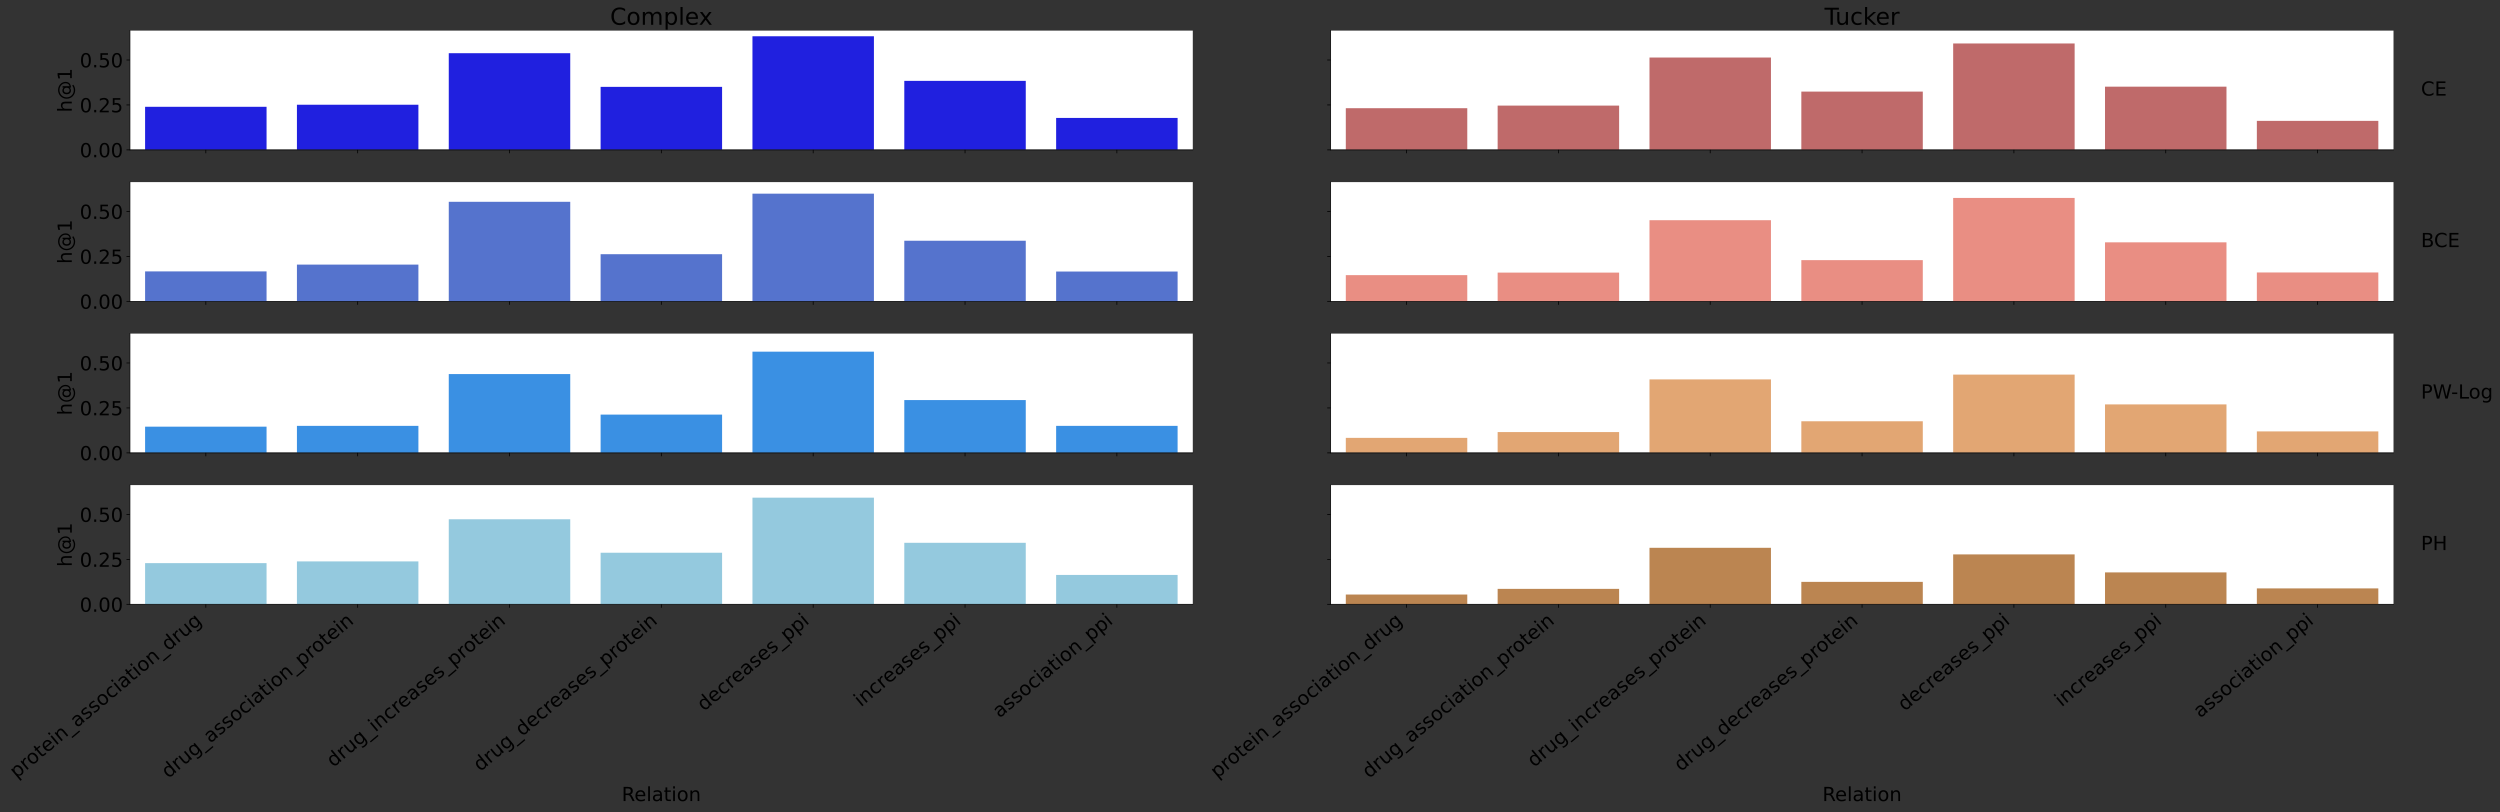 <?xml version="1.0" encoding="utf-8" standalone="no"?>
<!DOCTYPE svg PUBLIC "-//W3C//DTD SVG 1.1//EN"
  "http://www.w3.org/Graphics/SVG/1.1/DTD/svg11.dtd">
<!-- Created with matplotlib (https://matplotlib.org/) -->
<svg height="834.051pt" version="1.1" viewBox="0 0 2567.426 834.051" width="2567.426pt" xmlns="http://www.w3.org/2000/svg" xmlns:xlink="http://www.w3.org/1999/xlink">
 <rect x="0" y="0" width="2567.426" height="834.051" fill="#333333" stroke="none"/>
 <defs>
  <style type="text/css">*{stroke-linecap:butt;stroke-linejoin:round;}</style>
 </defs>
 <g id="figure_1">
  <g id="patch_1">
   <path d="M 0 834.051 
L 2567.426 834.051 
L 2567.426 0 
L 0 0 
z
" style="fill:none;"/>
  </g>
  <g id="axes_1">
   <g id="patch_2">
    <path d="M 133.409 153.916 
L 1224.961 153.916 
L 1224.961 31.436 
L 133.409 31.436 
z
" style="fill:#ffffff;"/>
   </g>
   <g id="patch_3">
    <path clip-path="url(#p73128c9920)" d="M 149.002 153.916 
L 273.751 153.916 
L 273.751 109.68 
L 149.002 109.68 
z
" style="fill:#2020df;"/>
   </g>
   <g id="patch_4">
    <path clip-path="url(#p73128c9920)" d="M 304.938 153.916 
L 429.687 153.916 
L 429.687 107.53 
L 304.938 107.53 
z
" style="fill:#2020df;"/>
   </g>
   <g id="patch_5">
    <path clip-path="url(#p73128c9920)" d="M 460.874 153.916 
L 585.623 153.916 
L 585.623 54.649 
L 460.874 54.649 
z
" style="fill:#2020df;"/>
   </g>
   <g id="patch_6">
    <path clip-path="url(#p73128c9920)" d="M 616.81 153.916 
L 741.559 153.916 
L 741.559 89.242 
L 616.81 89.242 
z
" style="fill:#2020df;"/>
   </g>
   <g id="patch_7">
    <path clip-path="url(#p73128c9920)" d="M 772.746 153.916 
L 897.495 153.916 
L 897.495 37.269 
L 772.746 37.269 
z
" style="fill:#2020df;"/>
   </g>
   <g id="patch_8">
    <path clip-path="url(#p73128c9920)" d="M 928.683 153.916 
L 1053.431 153.916 
L 1053.431 83.048 
L 928.683 83.048 
z
" style="fill:#2020df;"/>
   </g>
   <g id="patch_9">
    <path clip-path="url(#p73128c9920)" d="M 1084.619 153.916 
L 1209.367 153.916 
L 1209.367 121.116 
L 1084.619 121.116 
z
" style="fill:#2020df;"/>
   </g>
   <g id="matplotlib.axis_1">
    <g id="xtick_1">
     <g id="line2d_1">
      <defs>
       <path d="M 0 0 
L 0 3.5 
" id="m0a5a5637a7" style="stroke:#000000;stroke-width:0.8;"/>
      </defs>
      <g>
       <use style="stroke:#000000;stroke-width:0.8;" x="211.377" xlink:href="#m0a5a5637a7" y="153.916"/>
      </g>
     </g>
    </g>
    <g id="xtick_2">
     <g id="line2d_2">
      <g>
       <use style="stroke:#000000;stroke-width:0.8;" x="367.313" xlink:href="#m0a5a5637a7" y="153.916"/>
      </g>
     </g>
    </g>
    <g id="xtick_3">
     <g id="line2d_3">
      <g>
       <use style="stroke:#000000;stroke-width:0.8;" x="523.249" xlink:href="#m0a5a5637a7" y="153.916"/>
      </g>
     </g>
    </g>
    <g id="xtick_4">
     <g id="line2d_4">
      <g>
       <use style="stroke:#000000;stroke-width:0.8;" x="679.185" xlink:href="#m0a5a5637a7" y="153.916"/>
      </g>
     </g>
    </g>
    <g id="xtick_5">
     <g id="line2d_5">
      <g>
       <use style="stroke:#000000;stroke-width:0.8;" x="835.121" xlink:href="#m0a5a5637a7" y="153.916"/>
      </g>
     </g>
    </g>
    <g id="xtick_6">
     <g id="line2d_6">
      <g>
       <use style="stroke:#000000;stroke-width:0.8;" x="991.057" xlink:href="#m0a5a5637a7" y="153.916"/>
      </g>
     </g>
    </g>
    <g id="xtick_7">
     <g id="line2d_7">
      <g>
       <use style="stroke:#000000;stroke-width:0.8;" x="1146.993" xlink:href="#m0a5a5637a7" y="153.916"/>
      </g>
     </g>
    </g>
   </g>
   <g id="matplotlib.axis_2">
    <g id="ytick_1">
     <g id="line2d_8">
      <defs>
       <path d="M 0 0 
L -3.5 0 
" id="m19e897b2aa" style="stroke:#000000;stroke-width:0.8;"/>
      </defs>
      <g>
       <use style="stroke:#000000;stroke-width:0.8;" x="133.409" xlink:href="#m19e897b2aa" y="153.916"/>
      </g>
     </g>
     <g id="text_1">
      <!-- 0.00 -->
      <g transform="translate(81.877 161.515)scale(0.2 -0.2)">
       <defs>
        <path d="M 31.781 66.406 
Q 24.172 66.406 20.328 58.906 
Q 16.5 51.422 16.5 36.375 
Q 16.5 21.391 20.328 13.891 
Q 24.172 6.391 31.781 6.391 
Q 39.453 6.391 43.281 13.891 
Q 47.125 21.391 47.125 36.375 
Q 47.125 51.422 43.281 58.906 
Q 39.453 66.406 31.781 66.406 
z
M 31.781 74.219 
Q 44.047 74.219 50.516 64.516 
Q 56.984 54.828 56.984 36.375 
Q 56.984 17.969 50.516 8.266 
Q 44.047 -1.422 31.781 -1.422 
Q 19.531 -1.422 13.062 8.266 
Q 6.594 17.969 6.594 36.375 
Q 6.594 54.828 13.062 64.516 
Q 19.531 74.219 31.781 74.219 
z
" id="DejaVuSans-48"/>
        <path d="M 10.688 12.406 
L 21 12.406 
L 21 0 
L 10.688 0 
z
" id="DejaVuSans-46"/>
       </defs>
       <use xlink:href="#DejaVuSans-48"/>
       <use x="63.623" xlink:href="#DejaVuSans-46"/>
       <use x="95.41" xlink:href="#DejaVuSans-48"/>
       <use x="159.033" xlink:href="#DejaVuSans-48"/>
      </g>
     </g>
    </g>
    <g id="ytick_2">
     <g id="line2d_9">
      <g>
       <use style="stroke:#000000;stroke-width:0.8;" x="133.409" xlink:href="#m19e897b2aa" y="107.757"/>
      </g>
     </g>
     <g id="text_2">
      <!-- 0.25 -->
      <g transform="translate(81.877 115.355)scale(0.2 -0.2)">
       <defs>
        <path d="M 19.188 8.297 
L 53.609 8.297 
L 53.609 0 
L 7.328 0 
L 7.328 8.297 
Q 12.938 14.109 22.625 23.891 
Q 32.328 33.688 34.812 36.531 
Q 39.547 41.844 41.422 45.531 
Q 43.312 49.219 43.312 52.781 
Q 43.312 58.594 39.234 62.25 
Q 35.156 65.922 28.609 65.922 
Q 23.969 65.922 18.812 64.312 
Q 13.672 62.703 7.812 59.422 
L 7.812 69.391 
Q 13.766 71.781 18.938 73 
Q 24.125 74.219 28.422 74.219 
Q 39.75 74.219 46.484 68.547 
Q 53.219 62.891 53.219 53.422 
Q 53.219 48.922 51.531 44.891 
Q 49.859 40.875 45.406 35.406 
Q 44.188 33.984 37.641 27.219 
Q 31.109 20.453 19.188 8.297 
z
" id="DejaVuSans-50"/>
        <path d="M 10.797 72.906 
L 49.516 72.906 
L 49.516 64.594 
L 19.828 64.594 
L 19.828 46.734 
Q 21.969 47.469 24.109 47.828 
Q 26.266 48.188 28.422 48.188 
Q 40.625 48.188 47.75 41.5 
Q 54.891 34.812 54.891 23.391 
Q 54.891 11.625 47.562 5.094 
Q 40.234 -1.422 26.906 -1.422 
Q 22.312 -1.422 17.547 -0.641 
Q 12.797 0.141 7.719 1.703 
L 7.719 11.625 
Q 12.109 9.234 16.797 8.062 
Q 21.484 6.891 26.703 6.891 
Q 35.156 6.891 40.078 11.328 
Q 45.016 15.766 45.016 23.391 
Q 45.016 31 40.078 35.438 
Q 35.156 39.891 26.703 39.891 
Q 22.75 39.891 18.812 39.016 
Q 14.891 38.141 10.797 36.281 
z
" id="DejaVuSans-53"/>
       </defs>
       <use xlink:href="#DejaVuSans-48"/>
       <use x="63.623" xlink:href="#DejaVuSans-46"/>
       <use x="95.41" xlink:href="#DejaVuSans-50"/>
       <use x="159.033" xlink:href="#DejaVuSans-53"/>
      </g>
     </g>
    </g>
    <g id="ytick_3">
     <g id="line2d_10">
      <g>
       <use style="stroke:#000000;stroke-width:0.8;" x="133.409" xlink:href="#m19e897b2aa" y="61.598"/>
      </g>
     </g>
     <g id="text_3">
      <!-- 0.50 -->
      <g transform="translate(81.877 69.196)scale(0.2 -0.2)">
       <use xlink:href="#DejaVuSans-48"/>
       <use x="63.623" xlink:href="#DejaVuSans-46"/>
       <use x="95.41" xlink:href="#DejaVuSans-53"/>
       <use x="159.033" xlink:href="#DejaVuSans-48"/>
      </g>
     </g>
    </g>
    <g id="text_4">
     <!-- h@1 -->
     <g transform="translate(73.718 115.376)rotate(-90)scale(0.2 -0.2)">
      <defs>
       <path d="M 54.891 33.016 
L 54.891 0 
L 45.906 0 
L 45.906 32.719 
Q 45.906 40.484 42.875 44.328 
Q 39.844 48.188 33.797 48.188 
Q 26.516 48.188 22.312 43.547 
Q 18.109 38.922 18.109 30.906 
L 18.109 0 
L 9.078 0 
L 9.078 75.984 
L 18.109 75.984 
L 18.109 46.188 
Q 21.344 51.125 25.703 53.562 
Q 30.078 56 35.797 56 
Q 45.219 56 50.047 50.172 
Q 54.891 44.344 54.891 33.016 
z
" id="DejaVuSans-104"/>
       <path d="M 37.203 26.219 
Q 37.203 19.234 40.672 15.25 
Q 44.141 11.281 50.203 11.281 
Q 56.203 11.281 59.641 15.281 
Q 63.094 19.281 63.094 26.219 
Q 63.094 33.062 59.578 37.078 
Q 56.062 41.109 50.094 41.109 
Q 44.188 41.109 40.688 37.109 
Q 37.203 33.109 37.203 26.219 
z
M 63.812 11.625 
Q 60.891 7.859 57.109 6.078 
Q 53.328 4.297 48.297 4.297 
Q 39.891 4.297 34.641 10.375 
Q 29.391 16.453 29.391 26.219 
Q 29.391 35.984 34.656 42.078 
Q 39.938 48.188 48.297 48.188 
Q 53.328 48.188 57.125 46.359 
Q 60.938 44.531 63.812 40.828 
L 63.812 47.219 
L 70.797 47.219 
L 70.797 11.281 
Q 77.938 12.359 81.953 17.797 
Q 85.984 23.25 85.984 31.891 
Q 85.984 37.109 84.438 41.703 
Q 82.906 46.297 79.781 50.203 
Q 74.703 56.594 67.406 59.984 
Q 60.109 63.375 51.516 63.375 
Q 45.516 63.375 39.984 61.781 
Q 34.469 60.203 29.781 57.078 
Q 22.125 52.094 17.797 44.016 
Q 13.484 35.938 13.484 26.516 
Q 13.484 18.75 16.281 11.953 
Q 19.094 5.172 24.422 0 
Q 29.547 -5.078 36.281 -7.734 
Q 43.016 -10.406 50.688 -10.406 
Q 56.984 -10.406 63.062 -8.281 
Q 69.141 -6.156 74.219 -2.203 
L 78.609 -7.625 
Q 72.516 -12.359 65.312 -14.875 
Q 58.109 -17.391 50.688 -17.391 
Q 41.656 -17.391 33.641 -14.188 
Q 25.641 -10.984 19.391 -4.891 
Q 13.141 1.219 9.859 9.25 
Q 6.594 17.281 6.594 26.516 
Q 6.594 35.406 9.906 43.453 
Q 13.234 51.516 19.391 57.625 
Q 25.688 63.812 33.938 67.109 
Q 42.188 70.406 51.422 70.406 
Q 61.766 70.406 70.625 66.156 
Q 79.5 61.922 85.5 54.109 
Q 89.156 49.312 91.078 43.703 
Q 93.016 38.094 93.016 32.078 
Q 93.016 19.234 85.25 11.812 
Q 77.484 4.391 63.812 4.109 
z
" id="DejaVuSans-64"/>
       <path d="M 12.406 8.297 
L 28.516 8.297 
L 28.516 63.922 
L 10.984 60.406 
L 10.984 69.391 
L 28.422 72.906 
L 38.281 72.906 
L 38.281 8.297 
L 54.391 8.297 
L 54.391 0 
L 12.406 0 
z
" id="DejaVuSans-49"/>
      </defs>
      <use xlink:href="#DejaVuSans-104"/>
      <use x="63.379" xlink:href="#DejaVuSans-64"/>
      <use x="163.379" xlink:href="#DejaVuSans-49"/>
     </g>
    </g>
   </g>
   <g id="line2d_11">
    <path clip-path="url(#p73128c9920)" d="M 0 0 
" style="fill:none;stroke:#424242;stroke-linecap:square;stroke-width:2.7;"/>
   </g>
   <g id="line2d_12">
    <path clip-path="url(#p73128c9920)" d="M 0 0 
" style="fill:none;stroke:#424242;stroke-linecap:square;stroke-width:2.7;"/>
   </g>
   <g id="line2d_13">
    <path clip-path="url(#p73128c9920)" d="M 0 0 
" style="fill:none;stroke:#424242;stroke-linecap:square;stroke-width:2.7;"/>
   </g>
   <g id="line2d_14">
    <path clip-path="url(#p73128c9920)" d="M 0 0 
" style="fill:none;stroke:#424242;stroke-linecap:square;stroke-width:2.7;"/>
   </g>
   <g id="line2d_15">
    <path clip-path="url(#p73128c9920)" d="M 0 0 
" style="fill:none;stroke:#424242;stroke-linecap:square;stroke-width:2.7;"/>
   </g>
   <g id="line2d_16">
    <path clip-path="url(#p73128c9920)" d="M 0 0 
" style="fill:none;stroke:#424242;stroke-linecap:square;stroke-width:2.7;"/>
   </g>
   <g id="line2d_17">
    <path clip-path="url(#p73128c9920)" d="M 0 0 
" style="fill:none;stroke:#424242;stroke-linecap:square;stroke-width:2.7;"/>
   </g>
   <g id="patch_10">
    <path d="M 133.409 153.916 
L 133.409 31.436 
" style="fill:none;stroke:#000000;stroke-linecap:square;stroke-linejoin:miter;stroke-width:0.8;"/>
   </g>
   <g id="patch_11">
    <path d="M 133.409 153.916 
L 1224.961 153.916 
" style="fill:none;stroke:#000000;stroke-linecap:square;stroke-linejoin:miter;stroke-width:0.8;"/>
   </g>
   <g id="text_5">
    <!-- Complex -->
    <g transform="translate(626.546 25.436)scale(0.24 -0.24)">
     <defs>
      <path d="M 64.406 67.281 
L 64.406 56.891 
Q 59.422 61.531 53.781 63.812 
Q 48.141 66.109 41.797 66.109 
Q 29.297 66.109 22.656 58.469 
Q 16.016 50.828 16.016 36.375 
Q 16.016 21.969 22.656 14.328 
Q 29.297 6.688 41.797 6.688 
Q 48.141 6.688 53.781 8.984 
Q 59.422 11.281 64.406 15.922 
L 64.406 5.609 
Q 59.234 2.094 53.438 0.328 
Q 47.656 -1.422 41.219 -1.422 
Q 24.656 -1.422 15.125 8.703 
Q 5.609 18.844 5.609 36.375 
Q 5.609 53.953 15.125 64.078 
Q 24.656 74.219 41.219 74.219 
Q 47.75 74.219 53.531 72.484 
Q 59.328 70.75 64.406 67.281 
z
" id="DejaVuSans-67"/>
      <path d="M 30.609 48.391 
Q 23.391 48.391 19.188 42.75 
Q 14.984 37.109 14.984 27.297 
Q 14.984 17.484 19.156 11.844 
Q 23.344 6.203 30.609 6.203 
Q 37.797 6.203 41.984 11.859 
Q 46.188 17.531 46.188 27.297 
Q 46.188 37.016 41.984 42.703 
Q 37.797 48.391 30.609 48.391 
z
M 30.609 56 
Q 42.328 56 49.016 48.375 
Q 55.719 40.766 55.719 27.297 
Q 55.719 13.875 49.016 6.219 
Q 42.328 -1.422 30.609 -1.422 
Q 18.844 -1.422 12.172 6.219 
Q 5.516 13.875 5.516 27.297 
Q 5.516 40.766 12.172 48.375 
Q 18.844 56 30.609 56 
z
" id="DejaVuSans-111"/>
      <path d="M 52 44.188 
Q 55.375 50.25 60.062 53.125 
Q 64.75 56 71.094 56 
Q 79.641 56 84.281 50.016 
Q 88.922 44.047 88.922 33.016 
L 88.922 0 
L 79.891 0 
L 79.891 32.719 
Q 79.891 40.578 77.094 44.375 
Q 74.312 48.188 68.609 48.188 
Q 61.625 48.188 57.562 43.547 
Q 53.516 38.922 53.516 30.906 
L 53.516 0 
L 44.484 0 
L 44.484 32.719 
Q 44.484 40.625 41.703 44.406 
Q 38.922 48.188 33.109 48.188 
Q 26.219 48.188 22.156 43.531 
Q 18.109 38.875 18.109 30.906 
L 18.109 0 
L 9.078 0 
L 9.078 54.688 
L 18.109 54.688 
L 18.109 46.188 
Q 21.188 51.219 25.484 53.609 
Q 29.781 56 35.688 56 
Q 41.656 56 45.828 52.969 
Q 50 49.953 52 44.188 
z
" id="DejaVuSans-109"/>
      <path d="M 18.109 8.203 
L 18.109 -20.797 
L 9.078 -20.797 
L 9.078 54.688 
L 18.109 54.688 
L 18.109 46.391 
Q 20.953 51.266 25.266 53.625 
Q 29.594 56 35.594 56 
Q 45.562 56 51.781 48.094 
Q 58.016 40.188 58.016 27.297 
Q 58.016 14.406 51.781 6.484 
Q 45.562 -1.422 35.594 -1.422 
Q 29.594 -1.422 25.266 0.953 
Q 20.953 3.328 18.109 8.203 
z
M 48.688 27.297 
Q 48.688 37.203 44.609 42.844 
Q 40.531 48.484 33.406 48.484 
Q 26.266 48.484 22.188 42.844 
Q 18.109 37.203 18.109 27.297 
Q 18.109 17.391 22.188 11.75 
Q 26.266 6.109 33.406 6.109 
Q 40.531 6.109 44.609 11.75 
Q 48.688 17.391 48.688 27.297 
z
" id="DejaVuSans-112"/>
      <path d="M 9.422 75.984 
L 18.406 75.984 
L 18.406 0 
L 9.422 0 
z
" id="DejaVuSans-108"/>
      <path d="M 56.203 29.594 
L 56.203 25.203 
L 14.891 25.203 
Q 15.484 15.922 20.484 11.062 
Q 25.484 6.203 34.422 6.203 
Q 39.594 6.203 44.453 7.469 
Q 49.312 8.734 54.109 11.281 
L 54.109 2.781 
Q 49.266 0.734 44.188 -0.344 
Q 39.109 -1.422 33.891 -1.422 
Q 20.797 -1.422 13.156 6.188 
Q 5.516 13.812 5.516 26.812 
Q 5.516 40.234 12.766 48.109 
Q 20.016 56 32.328 56 
Q 43.359 56 49.781 48.891 
Q 56.203 41.797 56.203 29.594 
z
M 47.219 32.234 
Q 47.125 39.594 43.094 43.984 
Q 39.062 48.391 32.422 48.391 
Q 24.906 48.391 20.391 44.141 
Q 15.875 39.891 15.188 32.172 
z
" id="DejaVuSans-101"/>
      <path d="M 54.891 54.688 
L 35.109 28.078 
L 55.906 0 
L 45.312 0 
L 29.391 21.484 
L 13.484 0 
L 2.875 0 
L 24.125 28.609 
L 4.688 54.688 
L 15.281 54.688 
L 29.781 35.203 
L 44.281 54.688 
z
" id="DejaVuSans-120"/>
     </defs>
     <use xlink:href="#DejaVuSans-67"/>
     <use x="69.824" xlink:href="#DejaVuSans-111"/>
     <use x="131.006" xlink:href="#DejaVuSans-109"/>
     <use x="228.418" xlink:href="#DejaVuSans-112"/>
     <use x="291.895" xlink:href="#DejaVuSans-108"/>
     <use x="319.678" xlink:href="#DejaVuSans-101"/>
     <use x="379.451" xlink:href="#DejaVuSans-120"/>
    </g>
   </g>
  </g>
  <g id="axes_2">
   <g id="patch_12">
    <path d="M 1366.508 153.916 
L 2458.061 153.916 
L 2458.061 31.436 
L 1366.508 31.436 
z
" style="fill:#ffffff;"/>
   </g>
   <g id="patch_13">
    <path clip-path="url(#pbb64292ec4)" d="M 1382.102 153.916 
L 1506.851 153.916 
L 1506.851 111.123 
L 1382.102 111.123 
z
" style="fill:#bf6a6a;"/>
   </g>
   <g id="patch_14">
    <path clip-path="url(#pbb64292ec4)" d="M 1538.038 153.916 
L 1662.787 153.916 
L 1662.787 108.439 
L 1538.038 108.439 
z
" style="fill:#bf6a6a;"/>
   </g>
   <g id="patch_15">
    <path clip-path="url(#pbb64292ec4)" d="M 1693.974 153.916 
L 1818.723 153.916 
L 1818.723 59.116 
L 1693.974 59.116 
z
" style="fill:#bf6a6a;"/>
   </g>
   <g id="patch_16">
    <path clip-path="url(#pbb64292ec4)" d="M 1849.91 153.916 
L 1974.659 153.916 
L 1974.659 94.061 
L 1849.91 94.061 
z
" style="fill:#bf6a6a;"/>
   </g>
   <g id="patch_17">
    <path clip-path="url(#pbb64292ec4)" d="M 2005.846 153.916 
L 2130.595 153.916 
L 2130.595 44.633 
L 2005.846 44.633 
z
" style="fill:#bf6a6a;"/>
   </g>
   <g id="patch_18">
    <path clip-path="url(#pbb64292ec4)" d="M 2161.782 153.916 
L 2286.531 153.916 
L 2286.531 88.987 
L 2161.782 88.987 
z
" style="fill:#bf6a6a;"/>
   </g>
   <g id="patch_19">
    <path clip-path="url(#pbb64292ec4)" d="M 2317.719 153.916 
L 2442.467 153.916 
L 2442.467 124.129 
L 2317.719 124.129 
z
" style="fill:#bf6a6a;"/>
   </g>
   <g id="matplotlib.axis_3">
    <g id="xtick_8">
     <g id="line2d_18">
      <g>
       <use style="stroke:#000000;stroke-width:0.8;" x="1444.476" xlink:href="#m0a5a5637a7" y="153.916"/>
      </g>
     </g>
    </g>
    <g id="xtick_9">
     <g id="line2d_19">
      <g>
       <use style="stroke:#000000;stroke-width:0.8;" x="1600.413" xlink:href="#m0a5a5637a7" y="153.916"/>
      </g>
     </g>
    </g>
    <g id="xtick_10">
     <g id="line2d_20">
      <g>
       <use style="stroke:#000000;stroke-width:0.8;" x="1756.349" xlink:href="#m0a5a5637a7" y="153.916"/>
      </g>
     </g>
    </g>
    <g id="xtick_11">
     <g id="line2d_21">
      <g>
       <use style="stroke:#000000;stroke-width:0.8;" x="1912.285" xlink:href="#m0a5a5637a7" y="153.916"/>
      </g>
     </g>
    </g>
    <g id="xtick_12">
     <g id="line2d_22">
      <g>
       <use style="stroke:#000000;stroke-width:0.8;" x="2068.221" xlink:href="#m0a5a5637a7" y="153.916"/>
      </g>
     </g>
    </g>
    <g id="xtick_13">
     <g id="line2d_23">
      <g>
       <use style="stroke:#000000;stroke-width:0.8;" x="2224.157" xlink:href="#m0a5a5637a7" y="153.916"/>
      </g>
     </g>
    </g>
    <g id="xtick_14">
     <g id="line2d_24">
      <g>
       <use style="stroke:#000000;stroke-width:0.8;" x="2380.093" xlink:href="#m0a5a5637a7" y="153.916"/>
      </g>
     </g>
    </g>
   </g>
   <g id="matplotlib.axis_4">
    <g id="ytick_4">
     <g id="line2d_25">
      <g>
       <use style="stroke:#000000;stroke-width:0.8;" x="1366.508" xlink:href="#m19e897b2aa" y="153.916"/>
      </g>
     </g>
    </g>
    <g id="ytick_5">
     <g id="line2d_26">
      <g>
       <use style="stroke:#000000;stroke-width:0.8;" x="1366.508" xlink:href="#m19e897b2aa" y="107.757"/>
      </g>
     </g>
    </g>
    <g id="ytick_6">
     <g id="line2d_27">
      <g>
       <use style="stroke:#000000;stroke-width:0.8;" x="1366.508" xlink:href="#m19e897b2aa" y="61.598"/>
      </g>
     </g>
    </g>
   </g>
   <g id="line2d_28">
    <path clip-path="url(#pbb64292ec4)" d="M 0 0 
" style="fill:none;stroke:#424242;stroke-linecap:square;stroke-width:2.7;"/>
   </g>
   <g id="line2d_29">
    <path clip-path="url(#pbb64292ec4)" d="M 0 0 
" style="fill:none;stroke:#424242;stroke-linecap:square;stroke-width:2.7;"/>
   </g>
   <g id="line2d_30">
    <path clip-path="url(#pbb64292ec4)" d="M 0 0 
" style="fill:none;stroke:#424242;stroke-linecap:square;stroke-width:2.7;"/>
   </g>
   <g id="line2d_31">
    <path clip-path="url(#pbb64292ec4)" d="M 0 0 
" style="fill:none;stroke:#424242;stroke-linecap:square;stroke-width:2.7;"/>
   </g>
   <g id="line2d_32">
    <path clip-path="url(#pbb64292ec4)" d="M 0 0 
" style="fill:none;stroke:#424242;stroke-linecap:square;stroke-width:2.7;"/>
   </g>
   <g id="line2d_33">
    <path clip-path="url(#pbb64292ec4)" d="M 0 0 
" style="fill:none;stroke:#424242;stroke-linecap:square;stroke-width:2.7;"/>
   </g>
   <g id="line2d_34">
    <path clip-path="url(#pbb64292ec4)" d="M 0 0 
" style="fill:none;stroke:#424242;stroke-linecap:square;stroke-width:2.7;"/>
   </g>
   <g id="patch_20">
    <path d="M 1366.508 153.916 
L 1366.508 31.436 
" style="fill:none;stroke:#000000;stroke-linecap:square;stroke-linejoin:miter;stroke-width:0.8;"/>
   </g>
   <g id="patch_21">
    <path d="M 1366.508 153.916 
L 2458.061 153.916 
" style="fill:none;stroke:#000000;stroke-linecap:square;stroke-linejoin:miter;stroke-width:0.8;"/>
   </g>
   <g id="text_6">
    <!--  CE -->
    <g transform="translate(2479.892 98.195)scale(0.2 -0.2)">
     <defs>
      <path id="DejaVuSans-32"/>
      <path d="M 9.812 72.906 
L 55.906 72.906 
L 55.906 64.594 
L 19.672 64.594 
L 19.672 43.016 
L 54.391 43.016 
L 54.391 34.719 
L 19.672 34.719 
L 19.672 8.297 
L 56.781 8.297 
L 56.781 0 
L 9.812 0 
z
" id="DejaVuSans-69"/>
     </defs>
     <use xlink:href="#DejaVuSans-32"/>
     <use x="31.787" xlink:href="#DejaVuSans-67"/>
     <use x="101.611" xlink:href="#DejaVuSans-69"/>
    </g>
   </g>
   <g id="text_7">
    <!-- Tucker -->
    <g transform="translate(1873.737 25.436)scale(0.24 -0.24)">
     <defs>
      <path d="M -0.297 72.906 
L 61.375 72.906 
L 61.375 64.594 
L 35.5 64.594 
L 35.5 0 
L 25.594 0 
L 25.594 64.594 
L -0.297 64.594 
z
" id="DejaVuSans-84"/>
      <path d="M 8.5 21.578 
L 8.5 54.688 
L 17.484 54.688 
L 17.484 21.922 
Q 17.484 14.156 20.5 10.266 
Q 23.531 6.391 29.594 6.391 
Q 36.859 6.391 41.078 11.031 
Q 45.312 15.672 45.312 23.688 
L 45.312 54.688 
L 54.297 54.688 
L 54.297 0 
L 45.312 0 
L 45.312 8.406 
Q 42.047 3.422 37.719 1 
Q 33.406 -1.422 27.688 -1.422 
Q 18.266 -1.422 13.375 4.438 
Q 8.5 10.297 8.5 21.578 
z
M 31.109 56 
z
" id="DejaVuSans-117"/>
      <path d="M 48.781 52.594 
L 48.781 44.188 
Q 44.969 46.297 41.141 47.344 
Q 37.312 48.391 33.406 48.391 
Q 24.656 48.391 19.812 42.844 
Q 14.984 37.312 14.984 27.297 
Q 14.984 17.281 19.812 11.734 
Q 24.656 6.203 33.406 6.203 
Q 37.312 6.203 41.141 7.25 
Q 44.969 8.297 48.781 10.406 
L 48.781 2.094 
Q 45.016 0.344 40.984 -0.531 
Q 36.969 -1.422 32.422 -1.422 
Q 20.062 -1.422 12.781 6.344 
Q 5.516 14.109 5.516 27.297 
Q 5.516 40.672 12.859 48.328 
Q 20.219 56 33.016 56 
Q 37.156 56 41.109 55.141 
Q 45.062 54.297 48.781 52.594 
z
" id="DejaVuSans-99"/>
      <path d="M 9.078 75.984 
L 18.109 75.984 
L 18.109 31.109 
L 44.922 54.688 
L 56.391 54.688 
L 27.391 29.109 
L 57.625 0 
L 45.906 0 
L 18.109 26.703 
L 18.109 0 
L 9.078 0 
z
" id="DejaVuSans-107"/>
      <path d="M 41.109 46.297 
Q 39.594 47.172 37.812 47.578 
Q 36.031 48 33.891 48 
Q 26.266 48 22.188 43.047 
Q 18.109 38.094 18.109 28.812 
L 18.109 0 
L 9.078 0 
L 9.078 54.688 
L 18.109 54.688 
L 18.109 46.188 
Q 20.953 51.172 25.484 53.578 
Q 30.031 56 36.531 56 
Q 37.453 56 38.578 55.875 
Q 39.703 55.766 41.062 55.516 
z
" id="DejaVuSans-114"/>
     </defs>
     <use xlink:href="#DejaVuSans-84"/>
     <use x="45.959" xlink:href="#DejaVuSans-117"/>
     <use x="109.338" xlink:href="#DejaVuSans-99"/>
     <use x="164.318" xlink:href="#DejaVuSans-107"/>
     <use x="218.604" xlink:href="#DejaVuSans-101"/>
     <use x="280.127" xlink:href="#DejaVuSans-114"/>
    </g>
   </g>
  </g>
  <g id="axes_3">
   <g id="patch_22">
    <path d="M 133.409 309.496 
L 1224.961 309.496 
L 1224.961 187.016 
L 133.409 187.016 
z
" style="fill:#ffffff;"/>
   </g>
   <g id="patch_23">
    <path clip-path="url(#p21a088150b)" d="M 149.002 309.496 
L 273.751 309.496 
L 273.751 278.723 
L 149.002 278.723 
z
" style="fill:#5573cd;"/>
   </g>
   <g id="patch_24">
    <path clip-path="url(#p21a088150b)" d="M 304.938 309.496 
L 429.687 309.496 
L 429.687 271.75 
L 304.938 271.75 
z
" style="fill:#5573cd;"/>
   </g>
   <g id="patch_25">
    <path clip-path="url(#p21a088150b)" d="M 460.874 309.496 
L 585.623 309.496 
L 585.623 207.251 
L 460.874 207.251 
z
" style="fill:#5573cd;"/>
   </g>
   <g id="patch_26">
    <path clip-path="url(#p21a088150b)" d="M 616.81 309.496 
L 741.559 309.496 
L 741.559 261.054 
L 616.81 261.054 
z
" style="fill:#5573cd;"/>
   </g>
   <g id="patch_27">
    <path clip-path="url(#p21a088150b)" d="M 772.746 309.496 
L 897.495 309.496 
L 897.495 198.898 
L 772.746 198.898 
z
" style="fill:#5573cd;"/>
   </g>
   <g id="patch_28">
    <path clip-path="url(#p21a088150b)" d="M 928.683 309.496 
L 1053.431 309.496 
L 1053.431 247.227 
L 928.683 247.227 
z
" style="fill:#5573cd;"/>
   </g>
   <g id="patch_29">
    <path clip-path="url(#p21a088150b)" d="M 1084.619 309.496 
L 1209.367 309.496 
L 1209.367 278.892 
L 1084.619 278.892 
z
" style="fill:#5573cd;"/>
   </g>
   <g id="matplotlib.axis_5">
    <g id="xtick_15">
     <g id="line2d_35">
      <g>
       <use style="stroke:#000000;stroke-width:0.8;" x="211.377" xlink:href="#m0a5a5637a7" y="309.496"/>
      </g>
     </g>
    </g>
    <g id="xtick_16">
     <g id="line2d_36">
      <g>
       <use style="stroke:#000000;stroke-width:0.8;" x="367.313" xlink:href="#m0a5a5637a7" y="309.496"/>
      </g>
     </g>
    </g>
    <g id="xtick_17">
     <g id="line2d_37">
      <g>
       <use style="stroke:#000000;stroke-width:0.8;" x="523.249" xlink:href="#m0a5a5637a7" y="309.496"/>
      </g>
     </g>
    </g>
    <g id="xtick_18">
     <g id="line2d_38">
      <g>
       <use style="stroke:#000000;stroke-width:0.8;" x="679.185" xlink:href="#m0a5a5637a7" y="309.496"/>
      </g>
     </g>
    </g>
    <g id="xtick_19">
     <g id="line2d_39">
      <g>
       <use style="stroke:#000000;stroke-width:0.8;" x="835.121" xlink:href="#m0a5a5637a7" y="309.496"/>
      </g>
     </g>
    </g>
    <g id="xtick_20">
     <g id="line2d_40">
      <g>
       <use style="stroke:#000000;stroke-width:0.8;" x="991.057" xlink:href="#m0a5a5637a7" y="309.496"/>
      </g>
     </g>
    </g>
    <g id="xtick_21">
     <g id="line2d_41">
      <g>
       <use style="stroke:#000000;stroke-width:0.8;" x="1146.993" xlink:href="#m0a5a5637a7" y="309.496"/>
      </g>
     </g>
    </g>
   </g>
   <g id="matplotlib.axis_6">
    <g id="ytick_7">
     <g id="line2d_42">
      <g>
       <use style="stroke:#000000;stroke-width:0.8;" x="133.409" xlink:href="#m19e897b2aa" y="309.496"/>
      </g>
     </g>
     <g id="text_8">
      <!-- 0.00 -->
      <g transform="translate(81.877 317.095)scale(0.2 -0.2)">
       <use xlink:href="#DejaVuSans-48"/>
       <use x="63.623" xlink:href="#DejaVuSans-46"/>
       <use x="95.41" xlink:href="#DejaVuSans-48"/>
       <use x="159.033" xlink:href="#DejaVuSans-48"/>
      </g>
     </g>
    </g>
    <g id="ytick_8">
     <g id="line2d_43">
      <g>
       <use style="stroke:#000000;stroke-width:0.8;" x="133.409" xlink:href="#m19e897b2aa" y="263.337"/>
      </g>
     </g>
     <g id="text_9">
      <!-- 0.25 -->
      <g transform="translate(81.877 270.935)scale(0.2 -0.2)">
       <use xlink:href="#DejaVuSans-48"/>
       <use x="63.623" xlink:href="#DejaVuSans-46"/>
       <use x="95.41" xlink:href="#DejaVuSans-50"/>
       <use x="159.033" xlink:href="#DejaVuSans-53"/>
      </g>
     </g>
    </g>
    <g id="ytick_9">
     <g id="line2d_44">
      <g>
       <use style="stroke:#000000;stroke-width:0.8;" x="133.409" xlink:href="#m19e897b2aa" y="217.178"/>
      </g>
     </g>
     <g id="text_10">
      <!-- 0.50 -->
      <g transform="translate(81.877 224.776)scale(0.2 -0.2)">
       <use xlink:href="#DejaVuSans-48"/>
       <use x="63.623" xlink:href="#DejaVuSans-46"/>
       <use x="95.41" xlink:href="#DejaVuSans-53"/>
       <use x="159.033" xlink:href="#DejaVuSans-48"/>
      </g>
     </g>
    </g>
    <g id="text_11">
     <!-- h@1 -->
     <g transform="translate(73.718 270.956)rotate(-90)scale(0.2 -0.2)">
      <use xlink:href="#DejaVuSans-104"/>
      <use x="63.379" xlink:href="#DejaVuSans-64"/>
      <use x="163.379" xlink:href="#DejaVuSans-49"/>
     </g>
    </g>
   </g>
   <g id="line2d_45">
    <path clip-path="url(#p21a088150b)" d="M 0 0 
" style="fill:none;stroke:#424242;stroke-linecap:square;stroke-width:2.7;"/>
   </g>
   <g id="line2d_46">
    <path clip-path="url(#p21a088150b)" d="M 0 0 
" style="fill:none;stroke:#424242;stroke-linecap:square;stroke-width:2.7;"/>
   </g>
   <g id="line2d_47">
    <path clip-path="url(#p21a088150b)" d="M 0 0 
" style="fill:none;stroke:#424242;stroke-linecap:square;stroke-width:2.7;"/>
   </g>
   <g id="line2d_48">
    <path clip-path="url(#p21a088150b)" d="M 0 0 
" style="fill:none;stroke:#424242;stroke-linecap:square;stroke-width:2.7;"/>
   </g>
   <g id="line2d_49">
    <path clip-path="url(#p21a088150b)" d="M 0 0 
" style="fill:none;stroke:#424242;stroke-linecap:square;stroke-width:2.7;"/>
   </g>
   <g id="line2d_50">
    <path clip-path="url(#p21a088150b)" d="M 0 0 
" style="fill:none;stroke:#424242;stroke-linecap:square;stroke-width:2.7;"/>
   </g>
   <g id="line2d_51">
    <path clip-path="url(#p21a088150b)" d="M 0 0 
" style="fill:none;stroke:#424242;stroke-linecap:square;stroke-width:2.7;"/>
   </g>
   <g id="patch_30">
    <path d="M 133.409 309.496 
L 133.409 187.016 
" style="fill:none;stroke:#000000;stroke-linecap:square;stroke-linejoin:miter;stroke-width:0.8;"/>
   </g>
   <g id="patch_31">
    <path d="M 133.409 309.496 
L 1224.961 309.496 
" style="fill:none;stroke:#000000;stroke-linecap:square;stroke-linejoin:miter;stroke-width:0.8;"/>
   </g>
  </g>
  <g id="axes_4">
   <g id="patch_32">
    <path d="M 1366.508 309.496 
L 2458.061 309.496 
L 2458.061 187.016 
L 1366.508 187.016 
z
" style="fill:#ffffff;"/>
   </g>
   <g id="patch_33">
    <path clip-path="url(#p9cbffc5914)" d="M 1382.102 309.496 
L 1506.851 309.496 
L 1506.851 282.57 
L 1382.102 282.57 
z
" style="fill:#e98e83;"/>
   </g>
   <g id="patch_34">
    <path clip-path="url(#p9cbffc5914)" d="M 1538.038 309.496 
L 1662.787 309.496 
L 1662.787 279.936 
L 1538.038 279.936 
z
" style="fill:#e98e83;"/>
   </g>
   <g id="patch_35">
    <path clip-path="url(#p9cbffc5914)" d="M 1693.974 309.496 
L 1818.723 309.496 
L 1818.723 226.112 
L 1693.974 226.112 
z
" style="fill:#e98e83;"/>
   </g>
   <g id="patch_36">
    <path clip-path="url(#p9cbffc5914)" d="M 1849.91 309.496 
L 1974.659 309.496 
L 1974.659 267.141 
L 1849.91 267.141 
z
" style="fill:#e98e83;"/>
   </g>
   <g id="patch_37">
    <path clip-path="url(#p9cbffc5914)" d="M 2005.846 309.496 
L 2130.595 309.496 
L 2130.595 203.238 
L 2005.846 203.238 
z
" style="fill:#e98e83;"/>
   </g>
   <g id="patch_38">
    <path clip-path="url(#p9cbffc5914)" d="M 2161.782 309.496 
L 2286.531 309.496 
L 2286.531 248.866 
L 2161.782 248.866 
z
" style="fill:#e98e83;"/>
   </g>
   <g id="patch_39">
    <path clip-path="url(#p9cbffc5914)" d="M 2317.719 309.496 
L 2442.467 309.496 
L 2442.467 279.793 
L 2317.719 279.793 
z
" style="fill:#e98e83;"/>
   </g>
   <g id="matplotlib.axis_7">
    <g id="xtick_22">
     <g id="line2d_52">
      <g>
       <use style="stroke:#000000;stroke-width:0.8;" x="1444.476" xlink:href="#m0a5a5637a7" y="309.496"/>
      </g>
     </g>
    </g>
    <g id="xtick_23">
     <g id="line2d_53">
      <g>
       <use style="stroke:#000000;stroke-width:0.8;" x="1600.413" xlink:href="#m0a5a5637a7" y="309.496"/>
      </g>
     </g>
    </g>
    <g id="xtick_24">
     <g id="line2d_54">
      <g>
       <use style="stroke:#000000;stroke-width:0.8;" x="1756.349" xlink:href="#m0a5a5637a7" y="309.496"/>
      </g>
     </g>
    </g>
    <g id="xtick_25">
     <g id="line2d_55">
      <g>
       <use style="stroke:#000000;stroke-width:0.8;" x="1912.285" xlink:href="#m0a5a5637a7" y="309.496"/>
      </g>
     </g>
    </g>
    <g id="xtick_26">
     <g id="line2d_56">
      <g>
       <use style="stroke:#000000;stroke-width:0.8;" x="2068.221" xlink:href="#m0a5a5637a7" y="309.496"/>
      </g>
     </g>
    </g>
    <g id="xtick_27">
     <g id="line2d_57">
      <g>
       <use style="stroke:#000000;stroke-width:0.8;" x="2224.157" xlink:href="#m0a5a5637a7" y="309.496"/>
      </g>
     </g>
    </g>
    <g id="xtick_28">
     <g id="line2d_58">
      <g>
       <use style="stroke:#000000;stroke-width:0.8;" x="2380.093" xlink:href="#m0a5a5637a7" y="309.496"/>
      </g>
     </g>
    </g>
   </g>
   <g id="matplotlib.axis_8">
    <g id="ytick_10">
     <g id="line2d_59">
      <g>
       <use style="stroke:#000000;stroke-width:0.8;" x="1366.508" xlink:href="#m19e897b2aa" y="309.496"/>
      </g>
     </g>
    </g>
    <g id="ytick_11">
     <g id="line2d_60">
      <g>
       <use style="stroke:#000000;stroke-width:0.8;" x="1366.508" xlink:href="#m19e897b2aa" y="263.337"/>
      </g>
     </g>
    </g>
    <g id="ytick_12">
     <g id="line2d_61">
      <g>
       <use style="stroke:#000000;stroke-width:0.8;" x="1366.508" xlink:href="#m19e897b2aa" y="217.178"/>
      </g>
     </g>
    </g>
   </g>
   <g id="line2d_62">
    <path clip-path="url(#p9cbffc5914)" d="M 0 0 
" style="fill:none;stroke:#424242;stroke-linecap:square;stroke-width:2.7;"/>
   </g>
   <g id="line2d_63">
    <path clip-path="url(#p9cbffc5914)" d="M 0 0 
" style="fill:none;stroke:#424242;stroke-linecap:square;stroke-width:2.7;"/>
   </g>
   <g id="line2d_64">
    <path clip-path="url(#p9cbffc5914)" d="M 0 0 
" style="fill:none;stroke:#424242;stroke-linecap:square;stroke-width:2.7;"/>
   </g>
   <g id="line2d_65">
    <path clip-path="url(#p9cbffc5914)" d="M 0 0 
" style="fill:none;stroke:#424242;stroke-linecap:square;stroke-width:2.7;"/>
   </g>
   <g id="line2d_66">
    <path clip-path="url(#p9cbffc5914)" d="M 0 0 
" style="fill:none;stroke:#424242;stroke-linecap:square;stroke-width:2.7;"/>
   </g>
   <g id="line2d_67">
    <path clip-path="url(#p9cbffc5914)" d="M 0 0 
" style="fill:none;stroke:#424242;stroke-linecap:square;stroke-width:2.7;"/>
   </g>
   <g id="line2d_68">
    <path clip-path="url(#p9cbffc5914)" d="M 0 0 
" style="fill:none;stroke:#424242;stroke-linecap:square;stroke-width:2.7;"/>
   </g>
   <g id="patch_40">
    <path d="M 1366.508 309.496 
L 1366.508 187.016 
" style="fill:none;stroke:#000000;stroke-linecap:square;stroke-linejoin:miter;stroke-width:0.8;"/>
   </g>
   <g id="patch_41">
    <path d="M 1366.508 309.496 
L 2458.061 309.496 
" style="fill:none;stroke:#000000;stroke-linecap:square;stroke-linejoin:miter;stroke-width:0.8;"/>
   </g>
   <g id="text_12">
    <!--  BCE -->
    <g transform="translate(2479.892 253.775)scale(0.2 -0.2)">
     <defs>
      <path d="M 19.672 34.812 
L 19.672 8.109 
L 35.5 8.109 
Q 43.453 8.109 47.281 11.406 
Q 51.125 14.703 51.125 21.484 
Q 51.125 28.328 47.281 31.562 
Q 43.453 34.812 35.5 34.812 
z
M 19.672 64.797 
L 19.672 42.828 
L 34.281 42.828 
Q 41.5 42.828 45.031 45.531 
Q 48.578 48.25 48.578 53.812 
Q 48.578 59.328 45.031 62.062 
Q 41.5 64.797 34.281 64.797 
z
M 9.812 72.906 
L 35.016 72.906 
Q 46.297 72.906 52.391 68.219 
Q 58.5 63.531 58.5 54.891 
Q 58.5 48.188 55.375 44.234 
Q 52.25 40.281 46.188 39.312 
Q 53.469 37.75 57.5 32.781 
Q 61.531 27.828 61.531 20.406 
Q 61.531 10.641 54.891 5.312 
Q 48.25 0 35.984 0 
L 9.812 0 
z
" id="DejaVuSans-66"/>
     </defs>
     <use xlink:href="#DejaVuSans-32"/>
     <use x="31.787" xlink:href="#DejaVuSans-66"/>
     <use x="98.641" xlink:href="#DejaVuSans-67"/>
     <use x="168.465" xlink:href="#DejaVuSans-69"/>
    </g>
   </g>
  </g>
  <g id="axes_5">
   <g id="patch_42">
    <path d="M 133.409 465.076 
L 1224.961 465.076 
L 1224.961 342.596 
L 133.409 342.596 
z
" style="fill:#ffffff;"/>
   </g>
   <g id="patch_43">
    <path clip-path="url(#p292e6ce256)" d="M 149.002 465.076 
L 273.751 465.076 
L 273.751 438.15 
L 149.002 438.15 
z
" style="fill:#3a90e3;"/>
   </g>
   <g id="patch_44">
    <path clip-path="url(#p292e6ce256)" d="M 304.938 465.076 
L 429.687 465.076 
L 429.687 437.335 
L 304.938 437.335 
z
" style="fill:#3a90e3;"/>
   </g>
   <g id="patch_45">
    <path clip-path="url(#p292e6ce256)" d="M 460.874 465.076 
L 585.623 465.076 
L 585.623 384.173 
L 460.874 384.173 
z
" style="fill:#3a90e3;"/>
   </g>
   <g id="patch_46">
    <path clip-path="url(#p292e6ce256)" d="M 616.81 465.076 
L 741.559 465.076 
L 741.559 425.765 
L 616.81 425.765 
z
" style="fill:#3a90e3;"/>
   </g>
   <g id="patch_47">
    <path clip-path="url(#p292e6ce256)" d="M 772.746 465.076 
L 897.495 465.076 
L 897.495 361.185 
L 772.746 361.185 
z
" style="fill:#3a90e3;"/>
   </g>
   <g id="patch_48">
    <path clip-path="url(#p292e6ce256)" d="M 928.683 465.076 
L 1053.431 465.076 
L 1053.431 410.828 
L 928.683 410.828 
z
" style="fill:#3a90e3;"/>
   </g>
   <g id="patch_49">
    <path clip-path="url(#p292e6ce256)" d="M 1084.619 465.076 
L 1209.367 465.076 
L 1209.367 437.344 
L 1084.619 437.344 
z
" style="fill:#3a90e3;"/>
   </g>
   <g id="matplotlib.axis_9">
    <g id="xtick_29">
     <g id="line2d_69">
      <g>
       <use style="stroke:#000000;stroke-width:0.8;" x="211.377" xlink:href="#m0a5a5637a7" y="465.076"/>
      </g>
     </g>
    </g>
    <g id="xtick_30">
     <g id="line2d_70">
      <g>
       <use style="stroke:#000000;stroke-width:0.8;" x="367.313" xlink:href="#m0a5a5637a7" y="465.076"/>
      </g>
     </g>
    </g>
    <g id="xtick_31">
     <g id="line2d_71">
      <g>
       <use style="stroke:#000000;stroke-width:0.8;" x="523.249" xlink:href="#m0a5a5637a7" y="465.076"/>
      </g>
     </g>
    </g>
    <g id="xtick_32">
     <g id="line2d_72">
      <g>
       <use style="stroke:#000000;stroke-width:0.8;" x="679.185" xlink:href="#m0a5a5637a7" y="465.076"/>
      </g>
     </g>
    </g>
    <g id="xtick_33">
     <g id="line2d_73">
      <g>
       <use style="stroke:#000000;stroke-width:0.8;" x="835.121" xlink:href="#m0a5a5637a7" y="465.076"/>
      </g>
     </g>
    </g>
    <g id="xtick_34">
     <g id="line2d_74">
      <g>
       <use style="stroke:#000000;stroke-width:0.8;" x="991.057" xlink:href="#m0a5a5637a7" y="465.076"/>
      </g>
     </g>
    </g>
    <g id="xtick_35">
     <g id="line2d_75">
      <g>
       <use style="stroke:#000000;stroke-width:0.8;" x="1146.993" xlink:href="#m0a5a5637a7" y="465.076"/>
      </g>
     </g>
    </g>
   </g>
   <g id="matplotlib.axis_10">
    <g id="ytick_13">
     <g id="line2d_76">
      <g>
       <use style="stroke:#000000;stroke-width:0.8;" x="133.409" xlink:href="#m19e897b2aa" y="465.076"/>
      </g>
     </g>
     <g id="text_13">
      <!-- 0.00 -->
      <g transform="translate(81.877 472.675)scale(0.2 -0.2)">
       <use xlink:href="#DejaVuSans-48"/>
       <use x="63.623" xlink:href="#DejaVuSans-46"/>
       <use x="95.41" xlink:href="#DejaVuSans-48"/>
       <use x="159.033" xlink:href="#DejaVuSans-48"/>
      </g>
     </g>
    </g>
    <g id="ytick_14">
     <g id="line2d_77">
      <g>
       <use style="stroke:#000000;stroke-width:0.8;" x="133.409" xlink:href="#m19e897b2aa" y="418.917"/>
      </g>
     </g>
     <g id="text_14">
      <!-- 0.25 -->
      <g transform="translate(81.877 426.515)scale(0.2 -0.2)">
       <use xlink:href="#DejaVuSans-48"/>
       <use x="63.623" xlink:href="#DejaVuSans-46"/>
       <use x="95.41" xlink:href="#DejaVuSans-50"/>
       <use x="159.033" xlink:href="#DejaVuSans-53"/>
      </g>
     </g>
    </g>
    <g id="ytick_15">
     <g id="line2d_78">
      <g>
       <use style="stroke:#000000;stroke-width:0.8;" x="133.409" xlink:href="#m19e897b2aa" y="372.757"/>
      </g>
     </g>
     <g id="text_15">
      <!-- 0.50 -->
      <g transform="translate(81.877 380.356)scale(0.2 -0.2)">
       <use xlink:href="#DejaVuSans-48"/>
       <use x="63.623" xlink:href="#DejaVuSans-46"/>
       <use x="95.41" xlink:href="#DejaVuSans-53"/>
       <use x="159.033" xlink:href="#DejaVuSans-48"/>
      </g>
     </g>
    </g>
    <g id="text_16">
     <!-- h@1 -->
     <g transform="translate(73.718 426.536)rotate(-90)scale(0.2 -0.2)">
      <use xlink:href="#DejaVuSans-104"/>
      <use x="63.379" xlink:href="#DejaVuSans-64"/>
      <use x="163.379" xlink:href="#DejaVuSans-49"/>
     </g>
    </g>
   </g>
   <g id="line2d_79">
    <path clip-path="url(#p292e6ce256)" d="M 0 0 
" style="fill:none;stroke:#424242;stroke-linecap:square;stroke-width:2.7;"/>
   </g>
   <g id="line2d_80">
    <path clip-path="url(#p292e6ce256)" d="M 0 0 
" style="fill:none;stroke:#424242;stroke-linecap:square;stroke-width:2.7;"/>
   </g>
   <g id="line2d_81">
    <path clip-path="url(#p292e6ce256)" d="M 0 0 
" style="fill:none;stroke:#424242;stroke-linecap:square;stroke-width:2.7;"/>
   </g>
   <g id="line2d_82">
    <path clip-path="url(#p292e6ce256)" d="M 0 0 
" style="fill:none;stroke:#424242;stroke-linecap:square;stroke-width:2.7;"/>
   </g>
   <g id="line2d_83">
    <path clip-path="url(#p292e6ce256)" d="M 0 0 
" style="fill:none;stroke:#424242;stroke-linecap:square;stroke-width:2.7;"/>
   </g>
   <g id="line2d_84">
    <path clip-path="url(#p292e6ce256)" d="M 0 0 
" style="fill:none;stroke:#424242;stroke-linecap:square;stroke-width:2.7;"/>
   </g>
   <g id="line2d_85">
    <path clip-path="url(#p292e6ce256)" d="M 0 0 
" style="fill:none;stroke:#424242;stroke-linecap:square;stroke-width:2.7;"/>
   </g>
   <g id="patch_50">
    <path d="M 133.409 465.076 
L 133.409 342.596 
" style="fill:none;stroke:#000000;stroke-linecap:square;stroke-linejoin:miter;stroke-width:0.8;"/>
   </g>
   <g id="patch_51">
    <path d="M 133.409 465.076 
L 1224.961 465.076 
" style="fill:none;stroke:#000000;stroke-linecap:square;stroke-linejoin:miter;stroke-width:0.8;"/>
   </g>
  </g>
  <g id="axes_6">
   <g id="patch_52">
    <path d="M 1366.508 465.076 
L 2458.061 465.076 
L 2458.061 342.596 
L 1366.508 342.596 
z
" style="fill:#ffffff;"/>
   </g>
   <g id="patch_53">
    <path clip-path="url(#p6688a50f69)" d="M 1382.102 465.076 
L 1506.851 465.076 
L 1506.851 449.69 
L 1382.102 449.69 
z
" style="fill:#e2a673;"/>
   </g>
   <g id="patch_54">
    <path clip-path="url(#p6688a50f69)" d="M 1538.038 465.076 
L 1662.787 465.076 
L 1662.787 443.702 
L 1538.038 443.702 
z
" style="fill:#e2a673;"/>
   </g>
   <g id="patch_55">
    <path clip-path="url(#p6688a50f69)" d="M 1693.974 465.076 
L 1818.723 465.076 
L 1818.723 389.633 
L 1693.974 389.633 
z
" style="fill:#e2a673;"/>
   </g>
   <g id="patch_56">
    <path clip-path="url(#p6688a50f69)" d="M 1849.91 465.076 
L 1974.659 465.076 
L 1974.659 432.612 
L 1849.91 432.612 
z
" style="fill:#e2a673;"/>
   </g>
   <g id="patch_57">
    <path clip-path="url(#p6688a50f69)" d="M 2005.846 465.076 
L 2130.595 465.076 
L 2130.595 384.725 
L 2005.846 384.725 
z
" style="fill:#e2a673;"/>
   </g>
   <g id="patch_58">
    <path clip-path="url(#p6688a50f69)" d="M 2161.782 465.076 
L 2286.531 465.076 
L 2286.531 415.305 
L 2161.782 415.305 
z
" style="fill:#e2a673;"/>
   </g>
   <g id="patch_59">
    <path clip-path="url(#p6688a50f69)" d="M 2317.719 465.076 
L 2442.467 465.076 
L 2442.467 443.059 
L 2317.719 443.059 
z
" style="fill:#e2a673;"/>
   </g>
   <g id="matplotlib.axis_11">
    <g id="xtick_36">
     <g id="line2d_86">
      <g>
       <use style="stroke:#000000;stroke-width:0.8;" x="1444.476" xlink:href="#m0a5a5637a7" y="465.076"/>
      </g>
     </g>
    </g>
    <g id="xtick_37">
     <g id="line2d_87">
      <g>
       <use style="stroke:#000000;stroke-width:0.8;" x="1600.413" xlink:href="#m0a5a5637a7" y="465.076"/>
      </g>
     </g>
    </g>
    <g id="xtick_38">
     <g id="line2d_88">
      <g>
       <use style="stroke:#000000;stroke-width:0.8;" x="1756.349" xlink:href="#m0a5a5637a7" y="465.076"/>
      </g>
     </g>
    </g>
    <g id="xtick_39">
     <g id="line2d_89">
      <g>
       <use style="stroke:#000000;stroke-width:0.8;" x="1912.285" xlink:href="#m0a5a5637a7" y="465.076"/>
      </g>
     </g>
    </g>
    <g id="xtick_40">
     <g id="line2d_90">
      <g>
       <use style="stroke:#000000;stroke-width:0.8;" x="2068.221" xlink:href="#m0a5a5637a7" y="465.076"/>
      </g>
     </g>
    </g>
    <g id="xtick_41">
     <g id="line2d_91">
      <g>
       <use style="stroke:#000000;stroke-width:0.8;" x="2224.157" xlink:href="#m0a5a5637a7" y="465.076"/>
      </g>
     </g>
    </g>
    <g id="xtick_42">
     <g id="line2d_92">
      <g>
       <use style="stroke:#000000;stroke-width:0.8;" x="2380.093" xlink:href="#m0a5a5637a7" y="465.076"/>
      </g>
     </g>
    </g>
   </g>
   <g id="matplotlib.axis_12">
    <g id="ytick_16">
     <g id="line2d_93">
      <g>
       <use style="stroke:#000000;stroke-width:0.8;" x="1366.508" xlink:href="#m19e897b2aa" y="465.076"/>
      </g>
     </g>
    </g>
    <g id="ytick_17">
     <g id="line2d_94">
      <g>
       <use style="stroke:#000000;stroke-width:0.8;" x="1366.508" xlink:href="#m19e897b2aa" y="418.917"/>
      </g>
     </g>
    </g>
    <g id="ytick_18">
     <g id="line2d_95">
      <g>
       <use style="stroke:#000000;stroke-width:0.8;" x="1366.508" xlink:href="#m19e897b2aa" y="372.757"/>
      </g>
     </g>
    </g>
   </g>
   <g id="line2d_96">
    <path clip-path="url(#p6688a50f69)" d="M 0 0 
" style="fill:none;stroke:#424242;stroke-linecap:square;stroke-width:2.7;"/>
   </g>
   <g id="line2d_97">
    <path clip-path="url(#p6688a50f69)" d="M 0 0 
" style="fill:none;stroke:#424242;stroke-linecap:square;stroke-width:2.7;"/>
   </g>
   <g id="line2d_98">
    <path clip-path="url(#p6688a50f69)" d="M 0 0 
" style="fill:none;stroke:#424242;stroke-linecap:square;stroke-width:2.7;"/>
   </g>
   <g id="line2d_99">
    <path clip-path="url(#p6688a50f69)" d="M 0 0 
" style="fill:none;stroke:#424242;stroke-linecap:square;stroke-width:2.7;"/>
   </g>
   <g id="line2d_100">
    <path clip-path="url(#p6688a50f69)" d="M 0 0 
" style="fill:none;stroke:#424242;stroke-linecap:square;stroke-width:2.7;"/>
   </g>
   <g id="line2d_101">
    <path clip-path="url(#p6688a50f69)" d="M 0 0 
" style="fill:none;stroke:#424242;stroke-linecap:square;stroke-width:2.7;"/>
   </g>
   <g id="line2d_102">
    <path clip-path="url(#p6688a50f69)" d="M 0 0 
" style="fill:none;stroke:#424242;stroke-linecap:square;stroke-width:2.7;"/>
   </g>
   <g id="patch_60">
    <path d="M 1366.508 465.076 
L 1366.508 342.596 
" style="fill:none;stroke:#000000;stroke-linecap:square;stroke-linejoin:miter;stroke-width:0.8;"/>
   </g>
   <g id="patch_61">
    <path d="M 1366.508 465.076 
L 2458.061 465.076 
" style="fill:none;stroke:#000000;stroke-linecap:square;stroke-linejoin:miter;stroke-width:0.8;"/>
   </g>
   <g id="text_17">
    <!--  PW-Log -->
    <g transform="translate(2479.892 409.355)scale(0.2 -0.2)">
     <defs>
      <path d="M 19.672 64.797 
L 19.672 37.406 
L 32.078 37.406 
Q 38.969 37.406 42.719 40.969 
Q 46.484 44.531 46.484 51.125 
Q 46.484 57.672 42.719 61.234 
Q 38.969 64.797 32.078 64.797 
z
M 9.812 72.906 
L 32.078 72.906 
Q 44.344 72.906 50.609 67.359 
Q 56.891 61.812 56.891 51.125 
Q 56.891 40.328 50.609 34.812 
Q 44.344 29.297 32.078 29.297 
L 19.672 29.297 
L 19.672 0 
L 9.812 0 
z
" id="DejaVuSans-80"/>
      <path d="M 3.328 72.906 
L 13.281 72.906 
L 28.609 11.281 
L 43.891 72.906 
L 54.984 72.906 
L 70.312 11.281 
L 85.594 72.906 
L 95.609 72.906 
L 77.297 0 
L 64.891 0 
L 49.516 63.281 
L 33.984 0 
L 21.578 0 
z
" id="DejaVuSans-87"/>
      <path d="M 4.891 31.391 
L 31.203 31.391 
L 31.203 23.391 
L 4.891 23.391 
z
" id="DejaVuSans-45"/>
      <path d="M 9.812 72.906 
L 19.672 72.906 
L 19.672 8.297 
L 55.172 8.297 
L 55.172 0 
L 9.812 0 
z
" id="DejaVuSans-76"/>
      <path d="M 45.406 27.984 
Q 45.406 37.75 41.375 43.109 
Q 37.359 48.484 30.078 48.484 
Q 22.859 48.484 18.828 43.109 
Q 14.797 37.75 14.797 27.984 
Q 14.797 18.266 18.828 12.891 
Q 22.859 7.516 30.078 7.516 
Q 37.359 7.516 41.375 12.891 
Q 45.406 18.266 45.406 27.984 
z
M 54.391 6.781 
Q 54.391 -7.172 48.188 -13.984 
Q 42 -20.797 29.203 -20.797 
Q 24.469 -20.797 20.266 -20.094 
Q 16.062 -19.391 12.109 -17.922 
L 12.109 -9.188 
Q 16.062 -11.328 19.922 -12.344 
Q 23.781 -13.375 27.781 -13.375 
Q 36.625 -13.375 41.016 -8.766 
Q 45.406 -4.156 45.406 5.172 
L 45.406 9.625 
Q 42.625 4.781 38.281 2.391 
Q 33.938 0 27.875 0 
Q 17.828 0 11.672 7.656 
Q 5.516 15.328 5.516 27.984 
Q 5.516 40.672 11.672 48.328 
Q 17.828 56 27.875 56 
Q 33.938 56 38.281 53.609 
Q 42.625 51.219 45.406 46.391 
L 45.406 54.688 
L 54.391 54.688 
z
" id="DejaVuSans-103"/>
     </defs>
     <use xlink:href="#DejaVuSans-32"/>
     <use x="31.787" xlink:href="#DejaVuSans-80"/>
     <use x="92.09" xlink:href="#DejaVuSans-87"/>
     <use x="186.967" xlink:href="#DejaVuSans-45"/>
     <use x="223.051" xlink:href="#DejaVuSans-76"/>
     <use x="277.014" xlink:href="#DejaVuSans-111"/>
     <use x="338.195" xlink:href="#DejaVuSans-103"/>
    </g>
   </g>
  </g>
  <g id="axes_7">
   <g id="patch_62">
    <path d="M 133.409 620.656 
L 1224.961 620.656 
L 1224.961 498.176 
L 133.409 498.176 
z
" style="fill:#ffffff;"/>
   </g>
   <g id="patch_63">
    <path clip-path="url(#pf2f612dcb4)" d="M 149.002 620.656 
L 273.751 620.656 
L 273.751 578.343 
L 149.002 578.343 
z
" style="fill:#94c9de;"/>
   </g>
   <g id="patch_64">
    <path clip-path="url(#pf2f612dcb4)" d="M 304.938 620.656 
L 429.687 620.656 
L 429.687 576.543 
L 304.938 576.543 
z
" style="fill:#94c9de;"/>
   </g>
   <g id="patch_65">
    <path clip-path="url(#pf2f612dcb4)" d="M 460.874 620.656 
L 585.623 620.656 
L 585.623 533.301 
L 460.874 533.301 
z
" style="fill:#94c9de;"/>
   </g>
   <g id="patch_66">
    <path clip-path="url(#pf2f612dcb4)" d="M 616.81 620.656 
L 741.559 620.656 
L 741.559 567.649 
L 616.81 567.649 
z
" style="fill:#94c9de;"/>
   </g>
   <g id="patch_67">
    <path clip-path="url(#pf2f612dcb4)" d="M 772.746 620.656 
L 897.495 620.656 
L 897.495 511.11 
L 772.746 511.11 
z
" style="fill:#94c9de;"/>
   </g>
   <g id="patch_68">
    <path clip-path="url(#pf2f612dcb4)" d="M 928.683 620.656 
L 1053.431 620.656 
L 1053.431 557.456 
L 928.683 557.456 
z
" style="fill:#94c9de;"/>
   </g>
   <g id="patch_69">
    <path clip-path="url(#pf2f612dcb4)" d="M 1084.619 620.656 
L 1209.367 620.656 
L 1209.367 590.446 
L 1084.619 590.446 
z
" style="fill:#94c9de;"/>
   </g>
   <g id="matplotlib.axis_13">
    <g id="xtick_43">
     <g id="line2d_103">
      <g>
       <use style="stroke:#000000;stroke-width:0.8;" x="211.377" xlink:href="#m0a5a5637a7" y="620.656"/>
      </g>
     </g>
     <g id="text_18">
      <!-- protein_association_drug -->
      <g transform="translate(16.968 799.882)rotate(-40)scale(0.2 -0.2)">
       <defs>
        <path d="M 18.312 70.219 
L 18.312 54.688 
L 36.812 54.688 
L 36.812 47.703 
L 18.312 47.703 
L 18.312 18.016 
Q 18.312 11.328 20.141 9.422 
Q 21.969 7.516 27.594 7.516 
L 36.812 7.516 
L 36.812 0 
L 27.594 0 
Q 17.188 0 13.234 3.875 
Q 9.281 7.766 9.281 18.016 
L 9.281 47.703 
L 2.688 47.703 
L 2.688 54.688 
L 9.281 54.688 
L 9.281 70.219 
z
" id="DejaVuSans-116"/>
        <path d="M 9.422 54.688 
L 18.406 54.688 
L 18.406 0 
L 9.422 0 
z
M 9.422 75.984 
L 18.406 75.984 
L 18.406 64.594 
L 9.422 64.594 
z
" id="DejaVuSans-105"/>
        <path d="M 54.891 33.016 
L 54.891 0 
L 45.906 0 
L 45.906 32.719 
Q 45.906 40.484 42.875 44.328 
Q 39.844 48.188 33.797 48.188 
Q 26.516 48.188 22.312 43.547 
Q 18.109 38.922 18.109 30.906 
L 18.109 0 
L 9.078 0 
L 9.078 54.688 
L 18.109 54.688 
L 18.109 46.188 
Q 21.344 51.125 25.703 53.562 
Q 30.078 56 35.797 56 
Q 45.219 56 50.047 50.172 
Q 54.891 44.344 54.891 33.016 
z
" id="DejaVuSans-110"/>
        <path d="M 50.984 -16.609 
L 50.984 -23.578 
L -0.984 -23.578 
L -0.984 -16.609 
z
" id="DejaVuSans-95"/>
        <path d="M 34.281 27.484 
Q 23.391 27.484 19.188 25 
Q 14.984 22.516 14.984 16.5 
Q 14.984 11.719 18.141 8.906 
Q 21.297 6.109 26.703 6.109 
Q 34.188 6.109 38.703 11.406 
Q 43.219 16.703 43.219 25.484 
L 43.219 27.484 
z
M 52.203 31.203 
L 52.203 0 
L 43.219 0 
L 43.219 8.297 
Q 40.141 3.328 35.547 0.953 
Q 30.953 -1.422 24.312 -1.422 
Q 15.922 -1.422 10.953 3.297 
Q 6 8.016 6 15.922 
Q 6 25.141 12.172 29.828 
Q 18.359 34.516 30.609 34.516 
L 43.219 34.516 
L 43.219 35.406 
Q 43.219 41.609 39.141 45 
Q 35.062 48.391 27.688 48.391 
Q 23 48.391 18.547 47.266 
Q 14.109 46.141 10.016 43.891 
L 10.016 52.203 
Q 14.938 54.109 19.578 55.047 
Q 24.219 56 28.609 56 
Q 40.484 56 46.344 49.844 
Q 52.203 43.703 52.203 31.203 
z
" id="DejaVuSans-97"/>
        <path d="M 44.281 53.078 
L 44.281 44.578 
Q 40.484 46.531 36.375 47.5 
Q 32.281 48.484 27.875 48.484 
Q 21.188 48.484 17.844 46.438 
Q 14.5 44.391 14.5 40.281 
Q 14.5 37.156 16.891 35.375 
Q 19.281 33.594 26.516 31.984 
L 29.594 31.297 
Q 39.156 29.25 43.188 25.516 
Q 47.219 21.781 47.219 15.094 
Q 47.219 7.469 41.188 3.016 
Q 35.156 -1.422 24.609 -1.422 
Q 20.219 -1.422 15.453 -0.562 
Q 10.688 0.297 5.422 2 
L 5.422 11.281 
Q 10.406 8.688 15.234 7.391 
Q 20.062 6.109 24.812 6.109 
Q 31.156 6.109 34.562 8.281 
Q 37.984 10.453 37.984 14.406 
Q 37.984 18.062 35.516 20.016 
Q 33.062 21.969 24.703 23.781 
L 21.578 24.516 
Q 13.234 26.266 9.516 29.906 
Q 5.812 33.547 5.812 39.891 
Q 5.812 47.609 11.281 51.797 
Q 16.75 56 26.812 56 
Q 31.781 56 36.172 55.266 
Q 40.578 54.547 44.281 53.078 
z
" id="DejaVuSans-115"/>
        <path d="M 45.406 46.391 
L 45.406 75.984 
L 54.391 75.984 
L 54.391 0 
L 45.406 0 
L 45.406 8.203 
Q 42.578 3.328 38.25 0.953 
Q 33.938 -1.422 27.875 -1.422 
Q 17.969 -1.422 11.734 6.484 
Q 5.516 14.406 5.516 27.297 
Q 5.516 40.188 11.734 48.094 
Q 17.969 56 27.875 56 
Q 33.938 56 38.25 53.625 
Q 42.578 51.266 45.406 46.391 
z
M 14.797 27.297 
Q 14.797 17.391 18.875 11.75 
Q 22.953 6.109 30.078 6.109 
Q 37.203 6.109 41.297 11.75 
Q 45.406 17.391 45.406 27.297 
Q 45.406 37.203 41.297 42.844 
Q 37.203 48.484 30.078 48.484 
Q 22.953 48.484 18.875 42.844 
Q 14.797 37.203 14.797 27.297 
z
" id="DejaVuSans-100"/>
       </defs>
       <use xlink:href="#DejaVuSans-112"/>
       <use x="63.477" xlink:href="#DejaVuSans-114"/>
       <use x="102.34" xlink:href="#DejaVuSans-111"/>
       <use x="163.521" xlink:href="#DejaVuSans-116"/>
       <use x="202.73" xlink:href="#DejaVuSans-101"/>
       <use x="264.254" xlink:href="#DejaVuSans-105"/>
       <use x="292.037" xlink:href="#DejaVuSans-110"/>
       <use x="355.416" xlink:href="#DejaVuSans-95"/>
       <use x="405.416" xlink:href="#DejaVuSans-97"/>
       <use x="466.695" xlink:href="#DejaVuSans-115"/>
       <use x="518.795" xlink:href="#DejaVuSans-115"/>
       <use x="570.895" xlink:href="#DejaVuSans-111"/>
       <use x="632.076" xlink:href="#DejaVuSans-99"/>
       <use x="687.057" xlink:href="#DejaVuSans-105"/>
       <use x="714.84" xlink:href="#DejaVuSans-97"/>
       <use x="776.119" xlink:href="#DejaVuSans-116"/>
       <use x="815.328" xlink:href="#DejaVuSans-105"/>
       <use x="843.111" xlink:href="#DejaVuSans-111"/>
       <use x="904.293" xlink:href="#DejaVuSans-110"/>
       <use x="967.672" xlink:href="#DejaVuSans-95"/>
       <use x="1017.672" xlink:href="#DejaVuSans-100"/>
       <use x="1081.148" xlink:href="#DejaVuSans-114"/>
       <use x="1122.262" xlink:href="#DejaVuSans-117"/>
       <use x="1185.641" xlink:href="#DejaVuSans-103"/>
      </g>
     </g>
    </g>
    <g id="xtick_44">
     <g id="line2d_104">
      <g>
       <use style="stroke:#000000;stroke-width:0.8;" x="367.313" xlink:href="#m0a5a5637a7" y="620.656"/>
      </g>
     </g>
     <g id="text_19">
      <!-- drug_association_protein -->
      <g transform="translate(172.904 799.882)rotate(-40)scale(0.2 -0.2)">
       <use xlink:href="#DejaVuSans-100"/>
       <use x="63.477" xlink:href="#DejaVuSans-114"/>
       <use x="104.59" xlink:href="#DejaVuSans-117"/>
       <use x="167.969" xlink:href="#DejaVuSans-103"/>
       <use x="231.445" xlink:href="#DejaVuSans-95"/>
       <use x="281.445" xlink:href="#DejaVuSans-97"/>
       <use x="342.725" xlink:href="#DejaVuSans-115"/>
       <use x="394.824" xlink:href="#DejaVuSans-115"/>
       <use x="446.924" xlink:href="#DejaVuSans-111"/>
       <use x="508.105" xlink:href="#DejaVuSans-99"/>
       <use x="563.086" xlink:href="#DejaVuSans-105"/>
       <use x="590.869" xlink:href="#DejaVuSans-97"/>
       <use x="652.148" xlink:href="#DejaVuSans-116"/>
       <use x="691.357" xlink:href="#DejaVuSans-105"/>
       <use x="719.141" xlink:href="#DejaVuSans-111"/>
       <use x="780.322" xlink:href="#DejaVuSans-110"/>
       <use x="843.701" xlink:href="#DejaVuSans-95"/>
       <use x="893.701" xlink:href="#DejaVuSans-112"/>
       <use x="957.178" xlink:href="#DejaVuSans-114"/>
       <use x="996.041" xlink:href="#DejaVuSans-111"/>
       <use x="1057.223" xlink:href="#DejaVuSans-116"/>
       <use x="1096.432" xlink:href="#DejaVuSans-101"/>
       <use x="1157.955" xlink:href="#DejaVuSans-105"/>
       <use x="1185.738" xlink:href="#DejaVuSans-110"/>
      </g>
     </g>
    </g>
    <g id="xtick_45">
     <g id="line2d_105">
      <g>
       <use style="stroke:#000000;stroke-width:0.8;" x="523.249" xlink:href="#m0a5a5637a7" y="620.656"/>
      </g>
     </g>
     <g id="text_20">
      <!-- drug_increases_protein -->
      <g transform="translate(342.433 788.476)rotate(-40)scale(0.2 -0.2)">
       <use xlink:href="#DejaVuSans-100"/>
       <use x="63.477" xlink:href="#DejaVuSans-114"/>
       <use x="104.59" xlink:href="#DejaVuSans-117"/>
       <use x="167.969" xlink:href="#DejaVuSans-103"/>
       <use x="231.445" xlink:href="#DejaVuSans-95"/>
       <use x="281.445" xlink:href="#DejaVuSans-105"/>
       <use x="309.229" xlink:href="#DejaVuSans-110"/>
       <use x="372.607" xlink:href="#DejaVuSans-99"/>
       <use x="427.588" xlink:href="#DejaVuSans-114"/>
       <use x="466.451" xlink:href="#DejaVuSans-101"/>
       <use x="527.975" xlink:href="#DejaVuSans-97"/>
       <use x="589.254" xlink:href="#DejaVuSans-115"/>
       <use x="641.354" xlink:href="#DejaVuSans-101"/>
       <use x="702.877" xlink:href="#DejaVuSans-115"/>
       <use x="754.977" xlink:href="#DejaVuSans-95"/>
       <use x="804.977" xlink:href="#DejaVuSans-112"/>
       <use x="868.453" xlink:href="#DejaVuSans-114"/>
       <use x="907.316" xlink:href="#DejaVuSans-111"/>
       <use x="968.498" xlink:href="#DejaVuSans-116"/>
       <use x="1007.707" xlink:href="#DejaVuSans-101"/>
       <use x="1069.23" xlink:href="#DejaVuSans-105"/>
       <use x="1097.014" xlink:href="#DejaVuSans-110"/>
      </g>
     </g>
    </g>
    <g id="xtick_46">
     <g id="line2d_106">
      <g>
       <use style="stroke:#000000;stroke-width:0.8;" x="679.185" xlink:href="#m0a5a5637a7" y="620.656"/>
      </g>
     </g>
     <g id="text_21">
      <!-- drug_decreases_protein -->
      <g transform="translate(493.182 792.829)rotate(-40)scale(0.2 -0.2)">
       <use xlink:href="#DejaVuSans-100"/>
       <use x="63.477" xlink:href="#DejaVuSans-114"/>
       <use x="104.59" xlink:href="#DejaVuSans-117"/>
       <use x="167.969" xlink:href="#DejaVuSans-103"/>
       <use x="231.445" xlink:href="#DejaVuSans-95"/>
       <use x="281.445" xlink:href="#DejaVuSans-100"/>
       <use x="344.922" xlink:href="#DejaVuSans-101"/>
       <use x="406.445" xlink:href="#DejaVuSans-99"/>
       <use x="461.426" xlink:href="#DejaVuSans-114"/>
       <use x="500.289" xlink:href="#DejaVuSans-101"/>
       <use x="561.812" xlink:href="#DejaVuSans-97"/>
       <use x="623.092" xlink:href="#DejaVuSans-115"/>
       <use x="675.191" xlink:href="#DejaVuSans-101"/>
       <use x="736.715" xlink:href="#DejaVuSans-115"/>
       <use x="788.814" xlink:href="#DejaVuSans-95"/>
       <use x="838.814" xlink:href="#DejaVuSans-112"/>
       <use x="902.291" xlink:href="#DejaVuSans-114"/>
       <use x="941.154" xlink:href="#DejaVuSans-111"/>
       <use x="1002.336" xlink:href="#DejaVuSans-116"/>
       <use x="1041.545" xlink:href="#DejaVuSans-101"/>
       <use x="1103.068" xlink:href="#DejaVuSans-105"/>
       <use x="1130.852" xlink:href="#DejaVuSans-110"/>
      </g>
     </g>
    </g>
    <g id="xtick_47">
     <g id="line2d_107">
      <g>
       <use style="stroke:#000000;stroke-width:0.8;" x="835.121" xlink:href="#m0a5a5637a7" y="620.656"/>
      </g>
     </g>
     <g id="text_22">
      <!-- decreases_ppi -->
      <g transform="translate(722.983 730.849)rotate(-40)scale(0.2 -0.2)">
       <use xlink:href="#DejaVuSans-100"/>
       <use x="63.477" xlink:href="#DejaVuSans-101"/>
       <use x="125" xlink:href="#DejaVuSans-99"/>
       <use x="179.98" xlink:href="#DejaVuSans-114"/>
       <use x="218.844" xlink:href="#DejaVuSans-101"/>
       <use x="280.367" xlink:href="#DejaVuSans-97"/>
       <use x="341.646" xlink:href="#DejaVuSans-115"/>
       <use x="393.746" xlink:href="#DejaVuSans-101"/>
       <use x="455.27" xlink:href="#DejaVuSans-115"/>
       <use x="507.369" xlink:href="#DejaVuSans-95"/>
       <use x="557.369" xlink:href="#DejaVuSans-112"/>
       <use x="620.846" xlink:href="#DejaVuSans-112"/>
       <use x="684.322" xlink:href="#DejaVuSans-105"/>
      </g>
     </g>
    </g>
    <g id="xtick_48">
     <g id="line2d_108">
      <g>
       <use style="stroke:#000000;stroke-width:0.8;" x="991.057" xlink:href="#m0a5a5637a7" y="620.656"/>
      </g>
     </g>
     <g id="text_23">
      <!-- increases_ppi -->
      <g transform="translate(884.107 726.496)rotate(-40)scale(0.2 -0.2)">
       <use xlink:href="#DejaVuSans-105"/>
       <use x="27.783" xlink:href="#DejaVuSans-110"/>
       <use x="91.162" xlink:href="#DejaVuSans-99"/>
       <use x="146.143" xlink:href="#DejaVuSans-114"/>
       <use x="185.006" xlink:href="#DejaVuSans-101"/>
       <use x="246.529" xlink:href="#DejaVuSans-97"/>
       <use x="307.809" xlink:href="#DejaVuSans-115"/>
       <use x="359.908" xlink:href="#DejaVuSans-101"/>
       <use x="421.432" xlink:href="#DejaVuSans-115"/>
       <use x="473.531" xlink:href="#DejaVuSans-95"/>
       <use x="523.531" xlink:href="#DejaVuSans-112"/>
       <use x="587.008" xlink:href="#DejaVuSans-112"/>
       <use x="650.484" xlink:href="#DejaVuSans-105"/>
      </g>
     </g>
    </g>
    <g id="xtick_49">
     <g id="line2d_109">
      <g>
       <use style="stroke:#000000;stroke-width:0.8;" x="1146.993" xlink:href="#m0a5a5637a7" y="620.656"/>
      </g>
     </g>
     <g id="text_24">
      <!-- association_ppi -->
      <g transform="translate(1026.451 737.901)rotate(-40)scale(0.2 -0.2)">
       <use xlink:href="#DejaVuSans-97"/>
       <use x="61.279" xlink:href="#DejaVuSans-115"/>
       <use x="113.379" xlink:href="#DejaVuSans-115"/>
       <use x="165.479" xlink:href="#DejaVuSans-111"/>
       <use x="226.66" xlink:href="#DejaVuSans-99"/>
       <use x="281.641" xlink:href="#DejaVuSans-105"/>
       <use x="309.424" xlink:href="#DejaVuSans-97"/>
       <use x="370.703" xlink:href="#DejaVuSans-116"/>
       <use x="409.912" xlink:href="#DejaVuSans-105"/>
       <use x="437.695" xlink:href="#DejaVuSans-111"/>
       <use x="498.877" xlink:href="#DejaVuSans-110"/>
       <use x="562.256" xlink:href="#DejaVuSans-95"/>
       <use x="612.256" xlink:href="#DejaVuSans-112"/>
       <use x="675.732" xlink:href="#DejaVuSans-112"/>
       <use x="739.209" xlink:href="#DejaVuSans-105"/>
      </g>
     </g>
    </g>
    <g id="text_25">
     <!-- Relation -->
     <g transform="translate(638.472 822.691)scale(0.2 -0.2)">
      <defs>
       <path d="M 44.391 34.188 
Q 47.562 33.109 50.562 29.594 
Q 53.562 26.078 56.594 19.922 
L 66.609 0 
L 56 0 
L 46.688 18.703 
Q 43.062 26.031 39.672 28.422 
Q 36.281 30.812 30.422 30.812 
L 19.672 30.812 
L 19.672 0 
L 9.812 0 
L 9.812 72.906 
L 32.078 72.906 
Q 44.578 72.906 50.734 67.672 
Q 56.891 62.453 56.891 51.906 
Q 56.891 45.016 53.688 40.469 
Q 50.484 35.938 44.391 34.188 
z
M 19.672 64.797 
L 19.672 38.922 
L 32.078 38.922 
Q 39.203 38.922 42.844 42.219 
Q 46.484 45.516 46.484 51.906 
Q 46.484 58.297 42.844 61.547 
Q 39.203 64.797 32.078 64.797 
z
" id="DejaVuSans-82"/>
      </defs>
      <use xlink:href="#DejaVuSans-82"/>
      <use x="64.982" xlink:href="#DejaVuSans-101"/>
      <use x="126.506" xlink:href="#DejaVuSans-108"/>
      <use x="154.289" xlink:href="#DejaVuSans-97"/>
      <use x="215.568" xlink:href="#DejaVuSans-116"/>
      <use x="254.777" xlink:href="#DejaVuSans-105"/>
      <use x="282.561" xlink:href="#DejaVuSans-111"/>
      <use x="343.742" xlink:href="#DejaVuSans-110"/>
     </g>
    </g>
   </g>
   <g id="matplotlib.axis_14">
    <g id="ytick_19">
     <g id="line2d_110">
      <g>
       <use style="stroke:#000000;stroke-width:0.8;" x="133.409" xlink:href="#m19e897b2aa" y="620.656"/>
      </g>
     </g>
     <g id="text_26">
      <!-- 0.00 -->
      <g transform="translate(81.877 628.254)scale(0.2 -0.2)">
       <use xlink:href="#DejaVuSans-48"/>
       <use x="63.623" xlink:href="#DejaVuSans-46"/>
       <use x="95.41" xlink:href="#DejaVuSans-48"/>
       <use x="159.033" xlink:href="#DejaVuSans-48"/>
      </g>
     </g>
    </g>
    <g id="ytick_20">
     <g id="line2d_111">
      <g>
       <use style="stroke:#000000;stroke-width:0.8;" x="133.409" xlink:href="#m19e897b2aa" y="574.497"/>
      </g>
     </g>
     <g id="text_27">
      <!-- 0.25 -->
      <g transform="translate(81.877 582.095)scale(0.2 -0.2)">
       <use xlink:href="#DejaVuSans-48"/>
       <use x="63.623" xlink:href="#DejaVuSans-46"/>
       <use x="95.41" xlink:href="#DejaVuSans-50"/>
       <use x="159.033" xlink:href="#DejaVuSans-53"/>
      </g>
     </g>
    </g>
    <g id="ytick_21">
     <g id="line2d_112">
      <g>
       <use style="stroke:#000000;stroke-width:0.8;" x="133.409" xlink:href="#m19e897b2aa" y="528.337"/>
      </g>
     </g>
     <g id="text_28">
      <!-- 0.50 -->
      <g transform="translate(81.877 535.936)scale(0.2 -0.2)">
       <use xlink:href="#DejaVuSans-48"/>
       <use x="63.623" xlink:href="#DejaVuSans-46"/>
       <use x="95.41" xlink:href="#DejaVuSans-53"/>
       <use x="159.033" xlink:href="#DejaVuSans-48"/>
      </g>
     </g>
    </g>
    <g id="text_29">
     <!-- h@1 -->
     <g transform="translate(73.718 582.116)rotate(-90)scale(0.2 -0.2)">
      <use xlink:href="#DejaVuSans-104"/>
      <use x="63.379" xlink:href="#DejaVuSans-64"/>
      <use x="163.379" xlink:href="#DejaVuSans-49"/>
     </g>
    </g>
   </g>
   <g id="line2d_113">
    <path clip-path="url(#pf2f612dcb4)" d="M 0 0 
" style="fill:none;stroke:#424242;stroke-linecap:square;stroke-width:2.7;"/>
   </g>
   <g id="line2d_114">
    <path clip-path="url(#pf2f612dcb4)" d="M 0 0 
" style="fill:none;stroke:#424242;stroke-linecap:square;stroke-width:2.7;"/>
   </g>
   <g id="line2d_115">
    <path clip-path="url(#pf2f612dcb4)" d="M 0 0 
" style="fill:none;stroke:#424242;stroke-linecap:square;stroke-width:2.7;"/>
   </g>
   <g id="line2d_116">
    <path clip-path="url(#pf2f612dcb4)" d="M 0 0 
" style="fill:none;stroke:#424242;stroke-linecap:square;stroke-width:2.7;"/>
   </g>
   <g id="line2d_117">
    <path clip-path="url(#pf2f612dcb4)" d="M 0 0 
" style="fill:none;stroke:#424242;stroke-linecap:square;stroke-width:2.7;"/>
   </g>
   <g id="line2d_118">
    <path clip-path="url(#pf2f612dcb4)" d="M 0 0 
" style="fill:none;stroke:#424242;stroke-linecap:square;stroke-width:2.7;"/>
   </g>
   <g id="line2d_119">
    <path clip-path="url(#pf2f612dcb4)" d="M 0 0 
" style="fill:none;stroke:#424242;stroke-linecap:square;stroke-width:2.7;"/>
   </g>
   <g id="patch_70">
    <path d="M 133.409 620.656 
L 133.409 498.176 
" style="fill:none;stroke:#000000;stroke-linecap:square;stroke-linejoin:miter;stroke-width:0.8;"/>
   </g>
   <g id="patch_71">
    <path d="M 133.409 620.656 
L 1224.961 620.656 
" style="fill:none;stroke:#000000;stroke-linecap:square;stroke-linejoin:miter;stroke-width:0.8;"/>
   </g>
  </g>
  <g id="axes_8">
   <g id="patch_72">
    <path d="M 1366.508 620.656 
L 2458.061 620.656 
L 2458.061 498.176 
L 1366.508 498.176 
z
" style="fill:#ffffff;"/>
   </g>
   <g id="patch_73">
    <path clip-path="url(#p72641deb70)" d="M 1382.102 620.656 
L 1506.851 620.656 
L 1506.851 610.559 
L 1382.102 610.559 
z
" style="fill:#bb8551;"/>
   </g>
   <g id="patch_74">
    <path clip-path="url(#p72641deb70)" d="M 1538.038 620.656 
L 1662.787 620.656 
L 1662.787 604.739 
L 1538.038 604.739 
z
" style="fill:#bb8551;"/>
   </g>
   <g id="patch_75">
    <path clip-path="url(#p72641deb70)" d="M 1693.974 620.656 
L 1818.723 620.656 
L 1818.723 562.585 
L 1693.974 562.585 
z
" style="fill:#bb8551;"/>
   </g>
   <g id="patch_76">
    <path clip-path="url(#p72641deb70)" d="M 1849.91 620.656 
L 1974.659 620.656 
L 1974.659 597.576 
L 1849.91 597.576 
z
" style="fill:#bb8551;"/>
   </g>
   <g id="patch_77">
    <path clip-path="url(#p72641deb70)" d="M 2005.846 620.656 
L 2130.595 620.656 
L 2130.595 569.368 
L 2005.846 569.368 
z
" style="fill:#bb8551;"/>
   </g>
   <g id="patch_78">
    <path clip-path="url(#p72641deb70)" d="M 2161.782 620.656 
L 2286.531 620.656 
L 2286.531 587.859 
L 2161.782 587.859 
z
" style="fill:#bb8551;"/>
   </g>
   <g id="patch_79">
    <path clip-path="url(#p72641deb70)" d="M 2317.719 620.656 
L 2442.467 620.656 
L 2442.467 604.27 
L 2317.719 604.27 
z
" style="fill:#bb8551;"/>
   </g>
   <g id="matplotlib.axis_15">
    <g id="xtick_50">
     <g id="line2d_120">
      <g>
       <use style="stroke:#000000;stroke-width:0.8;" x="1444.476" xlink:href="#m0a5a5637a7" y="620.656"/>
      </g>
     </g>
     <g id="text_30">
      <!-- protein_association_drug -->
      <g transform="translate(1250.068 799.882)rotate(-40)scale(0.2 -0.2)">
       <use xlink:href="#DejaVuSans-112"/>
       <use x="63.477" xlink:href="#DejaVuSans-114"/>
       <use x="102.34" xlink:href="#DejaVuSans-111"/>
       <use x="163.521" xlink:href="#DejaVuSans-116"/>
       <use x="202.73" xlink:href="#DejaVuSans-101"/>
       <use x="264.254" xlink:href="#DejaVuSans-105"/>
       <use x="292.037" xlink:href="#DejaVuSans-110"/>
       <use x="355.416" xlink:href="#DejaVuSans-95"/>
       <use x="405.416" xlink:href="#DejaVuSans-97"/>
       <use x="466.695" xlink:href="#DejaVuSans-115"/>
       <use x="518.795" xlink:href="#DejaVuSans-115"/>
       <use x="570.895" xlink:href="#DejaVuSans-111"/>
       <use x="632.076" xlink:href="#DejaVuSans-99"/>
       <use x="687.057" xlink:href="#DejaVuSans-105"/>
       <use x="714.84" xlink:href="#DejaVuSans-97"/>
       <use x="776.119" xlink:href="#DejaVuSans-116"/>
       <use x="815.328" xlink:href="#DejaVuSans-105"/>
       <use x="843.111" xlink:href="#DejaVuSans-111"/>
       <use x="904.293" xlink:href="#DejaVuSans-110"/>
       <use x="967.672" xlink:href="#DejaVuSans-95"/>
       <use x="1017.672" xlink:href="#DejaVuSans-100"/>
       <use x="1081.148" xlink:href="#DejaVuSans-114"/>
       <use x="1122.262" xlink:href="#DejaVuSans-117"/>
       <use x="1185.641" xlink:href="#DejaVuSans-103"/>
      </g>
     </g>
    </g>
    <g id="xtick_51">
     <g id="line2d_121">
      <g>
       <use style="stroke:#000000;stroke-width:0.8;" x="1600.413" xlink:href="#m0a5a5637a7" y="620.656"/>
      </g>
     </g>
     <g id="text_31">
      <!-- drug_association_protein -->
      <g transform="translate(1406.004 799.882)rotate(-40)scale(0.2 -0.2)">
       <use xlink:href="#DejaVuSans-100"/>
       <use x="63.477" xlink:href="#DejaVuSans-114"/>
       <use x="104.59" xlink:href="#DejaVuSans-117"/>
       <use x="167.969" xlink:href="#DejaVuSans-103"/>
       <use x="231.445" xlink:href="#DejaVuSans-95"/>
       <use x="281.445" xlink:href="#DejaVuSans-97"/>
       <use x="342.725" xlink:href="#DejaVuSans-115"/>
       <use x="394.824" xlink:href="#DejaVuSans-115"/>
       <use x="446.924" xlink:href="#DejaVuSans-111"/>
       <use x="508.105" xlink:href="#DejaVuSans-99"/>
       <use x="563.086" xlink:href="#DejaVuSans-105"/>
       <use x="590.869" xlink:href="#DejaVuSans-97"/>
       <use x="652.148" xlink:href="#DejaVuSans-116"/>
       <use x="691.357" xlink:href="#DejaVuSans-105"/>
       <use x="719.141" xlink:href="#DejaVuSans-111"/>
       <use x="780.322" xlink:href="#DejaVuSans-110"/>
       <use x="843.701" xlink:href="#DejaVuSans-95"/>
       <use x="893.701" xlink:href="#DejaVuSans-112"/>
       <use x="957.178" xlink:href="#DejaVuSans-114"/>
       <use x="996.041" xlink:href="#DejaVuSans-111"/>
       <use x="1057.223" xlink:href="#DejaVuSans-116"/>
       <use x="1096.432" xlink:href="#DejaVuSans-101"/>
       <use x="1157.955" xlink:href="#DejaVuSans-105"/>
       <use x="1185.738" xlink:href="#DejaVuSans-110"/>
      </g>
     </g>
    </g>
    <g id="xtick_52">
     <g id="line2d_122">
      <g>
       <use style="stroke:#000000;stroke-width:0.8;" x="1756.349" xlink:href="#m0a5a5637a7" y="620.656"/>
      </g>
     </g>
     <g id="text_32">
      <!-- drug_increases_protein -->
      <g transform="translate(1575.533 788.476)rotate(-40)scale(0.2 -0.2)">
       <use xlink:href="#DejaVuSans-100"/>
       <use x="63.477" xlink:href="#DejaVuSans-114"/>
       <use x="104.59" xlink:href="#DejaVuSans-117"/>
       <use x="167.969" xlink:href="#DejaVuSans-103"/>
       <use x="231.445" xlink:href="#DejaVuSans-95"/>
       <use x="281.445" xlink:href="#DejaVuSans-105"/>
       <use x="309.229" xlink:href="#DejaVuSans-110"/>
       <use x="372.607" xlink:href="#DejaVuSans-99"/>
       <use x="427.588" xlink:href="#DejaVuSans-114"/>
       <use x="466.451" xlink:href="#DejaVuSans-101"/>
       <use x="527.975" xlink:href="#DejaVuSans-97"/>
       <use x="589.254" xlink:href="#DejaVuSans-115"/>
       <use x="641.354" xlink:href="#DejaVuSans-101"/>
       <use x="702.877" xlink:href="#DejaVuSans-115"/>
       <use x="754.977" xlink:href="#DejaVuSans-95"/>
       <use x="804.977" xlink:href="#DejaVuSans-112"/>
       <use x="868.453" xlink:href="#DejaVuSans-114"/>
       <use x="907.316" xlink:href="#DejaVuSans-111"/>
       <use x="968.498" xlink:href="#DejaVuSans-116"/>
       <use x="1007.707" xlink:href="#DejaVuSans-101"/>
       <use x="1069.23" xlink:href="#DejaVuSans-105"/>
       <use x="1097.014" xlink:href="#DejaVuSans-110"/>
      </g>
     </g>
    </g>
    <g id="xtick_53">
     <g id="line2d_123">
      <g>
       <use style="stroke:#000000;stroke-width:0.8;" x="1912.285" xlink:href="#m0a5a5637a7" y="620.656"/>
      </g>
     </g>
     <g id="text_33">
      <!-- drug_decreases_protein -->
      <g transform="translate(1726.281 792.829)rotate(-40)scale(0.2 -0.2)">
       <use xlink:href="#DejaVuSans-100"/>
       <use x="63.477" xlink:href="#DejaVuSans-114"/>
       <use x="104.59" xlink:href="#DejaVuSans-117"/>
       <use x="167.969" xlink:href="#DejaVuSans-103"/>
       <use x="231.445" xlink:href="#DejaVuSans-95"/>
       <use x="281.445" xlink:href="#DejaVuSans-100"/>
       <use x="344.922" xlink:href="#DejaVuSans-101"/>
       <use x="406.445" xlink:href="#DejaVuSans-99"/>
       <use x="461.426" xlink:href="#DejaVuSans-114"/>
       <use x="500.289" xlink:href="#DejaVuSans-101"/>
       <use x="561.812" xlink:href="#DejaVuSans-97"/>
       <use x="623.092" xlink:href="#DejaVuSans-115"/>
       <use x="675.191" xlink:href="#DejaVuSans-101"/>
       <use x="736.715" xlink:href="#DejaVuSans-115"/>
       <use x="788.814" xlink:href="#DejaVuSans-95"/>
       <use x="838.814" xlink:href="#DejaVuSans-112"/>
       <use x="902.291" xlink:href="#DejaVuSans-114"/>
       <use x="941.154" xlink:href="#DejaVuSans-111"/>
       <use x="1002.336" xlink:href="#DejaVuSans-116"/>
       <use x="1041.545" xlink:href="#DejaVuSans-101"/>
       <use x="1103.068" xlink:href="#DejaVuSans-105"/>
       <use x="1130.852" xlink:href="#DejaVuSans-110"/>
      </g>
     </g>
    </g>
    <g id="xtick_54">
     <g id="line2d_124">
      <g>
       <use style="stroke:#000000;stroke-width:0.8;" x="2068.221" xlink:href="#m0a5a5637a7" y="620.656"/>
      </g>
     </g>
     <g id="text_34">
      <!-- decreases_ppi -->
      <g transform="translate(1956.083 730.849)rotate(-40)scale(0.2 -0.2)">
       <use xlink:href="#DejaVuSans-100"/>
       <use x="63.477" xlink:href="#DejaVuSans-101"/>
       <use x="125" xlink:href="#DejaVuSans-99"/>
       <use x="179.98" xlink:href="#DejaVuSans-114"/>
       <use x="218.844" xlink:href="#DejaVuSans-101"/>
       <use x="280.367" xlink:href="#DejaVuSans-97"/>
       <use x="341.646" xlink:href="#DejaVuSans-115"/>
       <use x="393.746" xlink:href="#DejaVuSans-101"/>
       <use x="455.27" xlink:href="#DejaVuSans-115"/>
       <use x="507.369" xlink:href="#DejaVuSans-95"/>
       <use x="557.369" xlink:href="#DejaVuSans-112"/>
       <use x="620.846" xlink:href="#DejaVuSans-112"/>
       <use x="684.322" xlink:href="#DejaVuSans-105"/>
      </g>
     </g>
    </g>
    <g id="xtick_55">
     <g id="line2d_125">
      <g>
       <use style="stroke:#000000;stroke-width:0.8;" x="2224.157" xlink:href="#m0a5a5637a7" y="620.656"/>
      </g>
     </g>
     <g id="text_35">
      <!-- increases_ppi -->
      <g transform="translate(2117.207 726.496)rotate(-40)scale(0.2 -0.2)">
       <use xlink:href="#DejaVuSans-105"/>
       <use x="27.783" xlink:href="#DejaVuSans-110"/>
       <use x="91.162" xlink:href="#DejaVuSans-99"/>
       <use x="146.143" xlink:href="#DejaVuSans-114"/>
       <use x="185.006" xlink:href="#DejaVuSans-101"/>
       <use x="246.529" xlink:href="#DejaVuSans-97"/>
       <use x="307.809" xlink:href="#DejaVuSans-115"/>
       <use x="359.908" xlink:href="#DejaVuSans-101"/>
       <use x="421.432" xlink:href="#DejaVuSans-115"/>
       <use x="473.531" xlink:href="#DejaVuSans-95"/>
       <use x="523.531" xlink:href="#DejaVuSans-112"/>
       <use x="587.008" xlink:href="#DejaVuSans-112"/>
       <use x="650.484" xlink:href="#DejaVuSans-105"/>
      </g>
     </g>
    </g>
    <g id="xtick_56">
     <g id="line2d_126">
      <g>
       <use style="stroke:#000000;stroke-width:0.8;" x="2380.093" xlink:href="#m0a5a5637a7" y="620.656"/>
      </g>
     </g>
     <g id="text_36">
      <!-- association_ppi -->
      <g transform="translate(2259.551 737.901)rotate(-40)scale(0.2 -0.2)">
       <use xlink:href="#DejaVuSans-97"/>
       <use x="61.279" xlink:href="#DejaVuSans-115"/>
       <use x="113.379" xlink:href="#DejaVuSans-115"/>
       <use x="165.479" xlink:href="#DejaVuSans-111"/>
       <use x="226.66" xlink:href="#DejaVuSans-99"/>
       <use x="281.641" xlink:href="#DejaVuSans-105"/>
       <use x="309.424" xlink:href="#DejaVuSans-97"/>
       <use x="370.703" xlink:href="#DejaVuSans-116"/>
       <use x="409.912" xlink:href="#DejaVuSans-105"/>
       <use x="437.695" xlink:href="#DejaVuSans-111"/>
       <use x="498.877" xlink:href="#DejaVuSans-110"/>
       <use x="562.256" xlink:href="#DejaVuSans-95"/>
       <use x="612.256" xlink:href="#DejaVuSans-112"/>
       <use x="675.732" xlink:href="#DejaVuSans-112"/>
       <use x="739.209" xlink:href="#DejaVuSans-105"/>
      </g>
     </g>
    </g>
    <g id="text_37">
     <!-- Relation -->
     <g transform="translate(1871.572 822.691)scale(0.2 -0.2)">
      <use xlink:href="#DejaVuSans-82"/>
      <use x="64.982" xlink:href="#DejaVuSans-101"/>
      <use x="126.506" xlink:href="#DejaVuSans-108"/>
      <use x="154.289" xlink:href="#DejaVuSans-97"/>
      <use x="215.568" xlink:href="#DejaVuSans-116"/>
      <use x="254.777" xlink:href="#DejaVuSans-105"/>
      <use x="282.561" xlink:href="#DejaVuSans-111"/>
      <use x="343.742" xlink:href="#DejaVuSans-110"/>
     </g>
    </g>
   </g>
   <g id="matplotlib.axis_16">
    <g id="ytick_22">
     <g id="line2d_127">
      <g>
       <use style="stroke:#000000;stroke-width:0.8;" x="1366.508" xlink:href="#m19e897b2aa" y="620.656"/>
      </g>
     </g>
    </g>
    <g id="ytick_23">
     <g id="line2d_128">
      <g>
       <use style="stroke:#000000;stroke-width:0.8;" x="1366.508" xlink:href="#m19e897b2aa" y="574.497"/>
      </g>
     </g>
    </g>
    <g id="ytick_24">
     <g id="line2d_129">
      <g>
       <use style="stroke:#000000;stroke-width:0.8;" x="1366.508" xlink:href="#m19e897b2aa" y="528.337"/>
      </g>
     </g>
    </g>
   </g>
   <g id="line2d_130">
    <path clip-path="url(#p72641deb70)" d="M 0 0 
" style="fill:none;stroke:#424242;stroke-linecap:square;stroke-width:2.7;"/>
   </g>
   <g id="line2d_131">
    <path clip-path="url(#p72641deb70)" d="M 0 0 
" style="fill:none;stroke:#424242;stroke-linecap:square;stroke-width:2.7;"/>
   </g>
   <g id="line2d_132">
    <path clip-path="url(#p72641deb70)" d="M 0 0 
" style="fill:none;stroke:#424242;stroke-linecap:square;stroke-width:2.7;"/>
   </g>
   <g id="line2d_133">
    <path clip-path="url(#p72641deb70)" d="M 0 0 
" style="fill:none;stroke:#424242;stroke-linecap:square;stroke-width:2.7;"/>
   </g>
   <g id="line2d_134">
    <path clip-path="url(#p72641deb70)" d="M 0 0 
" style="fill:none;stroke:#424242;stroke-linecap:square;stroke-width:2.7;"/>
   </g>
   <g id="line2d_135">
    <path clip-path="url(#p72641deb70)" d="M 0 0 
" style="fill:none;stroke:#424242;stroke-linecap:square;stroke-width:2.7;"/>
   </g>
   <g id="line2d_136">
    <path clip-path="url(#p72641deb70)" d="M 0 0 
" style="fill:none;stroke:#424242;stroke-linecap:square;stroke-width:2.7;"/>
   </g>
   <g id="patch_80">
    <path d="M 1366.508 620.656 
L 1366.508 498.176 
" style="fill:none;stroke:#000000;stroke-linecap:square;stroke-linejoin:miter;stroke-width:0.8;"/>
   </g>
   <g id="patch_81">
    <path d="M 1366.508 620.656 
L 2458.061 620.656 
" style="fill:none;stroke:#000000;stroke-linecap:square;stroke-linejoin:miter;stroke-width:0.8;"/>
   </g>
   <g id="text_38">
    <!--  PH -->
    <g transform="translate(2479.892 564.935)scale(0.2 -0.2)">
     <defs>
      <path d="M 9.812 72.906 
L 19.672 72.906 
L 19.672 43.016 
L 55.516 43.016 
L 55.516 72.906 
L 65.375 72.906 
L 65.375 0 
L 55.516 0 
L 55.516 34.719 
L 19.672 34.719 
L 19.672 0 
L 9.812 0 
z
" id="DejaVuSans-72"/>
     </defs>
     <use xlink:href="#DejaVuSans-32"/>
     <use x="31.787" xlink:href="#DejaVuSans-80"/>
     <use x="92.09" xlink:href="#DejaVuSans-72"/>
    </g>
   </g>
  </g>
 </g>
 <defs>
  <clipPath id="p73128c9920">
   <rect height="122.48" width="1091.553" x="133.409" y="31.436"/>
  </clipPath>
  <clipPath id="pbb64292ec4">
   <rect height="122.48" width="1091.553" x="1366.508" y="31.436"/>
  </clipPath>
  <clipPath id="p21a088150b">
   <rect height="122.48" width="1091.553" x="133.409" y="187.016"/>
  </clipPath>
  <clipPath id="p9cbffc5914">
   <rect height="122.48" width="1091.553" x="1366.508" y="187.016"/>
  </clipPath>
  <clipPath id="p292e6ce256">
   <rect height="122.48" width="1091.553" x="133.409" y="342.596"/>
  </clipPath>
  <clipPath id="p6688a50f69">
   <rect height="122.48" width="1091.553" x="1366.508" y="342.596"/>
  </clipPath>
  <clipPath id="pf2f612dcb4">
   <rect height="122.48" width="1091.553" x="133.409" y="498.176"/>
  </clipPath>
  <clipPath id="p72641deb70">
   <rect height="122.48" width="1091.553" x="1366.508" y="498.176"/>
  </clipPath>
 </defs>
</svg>
